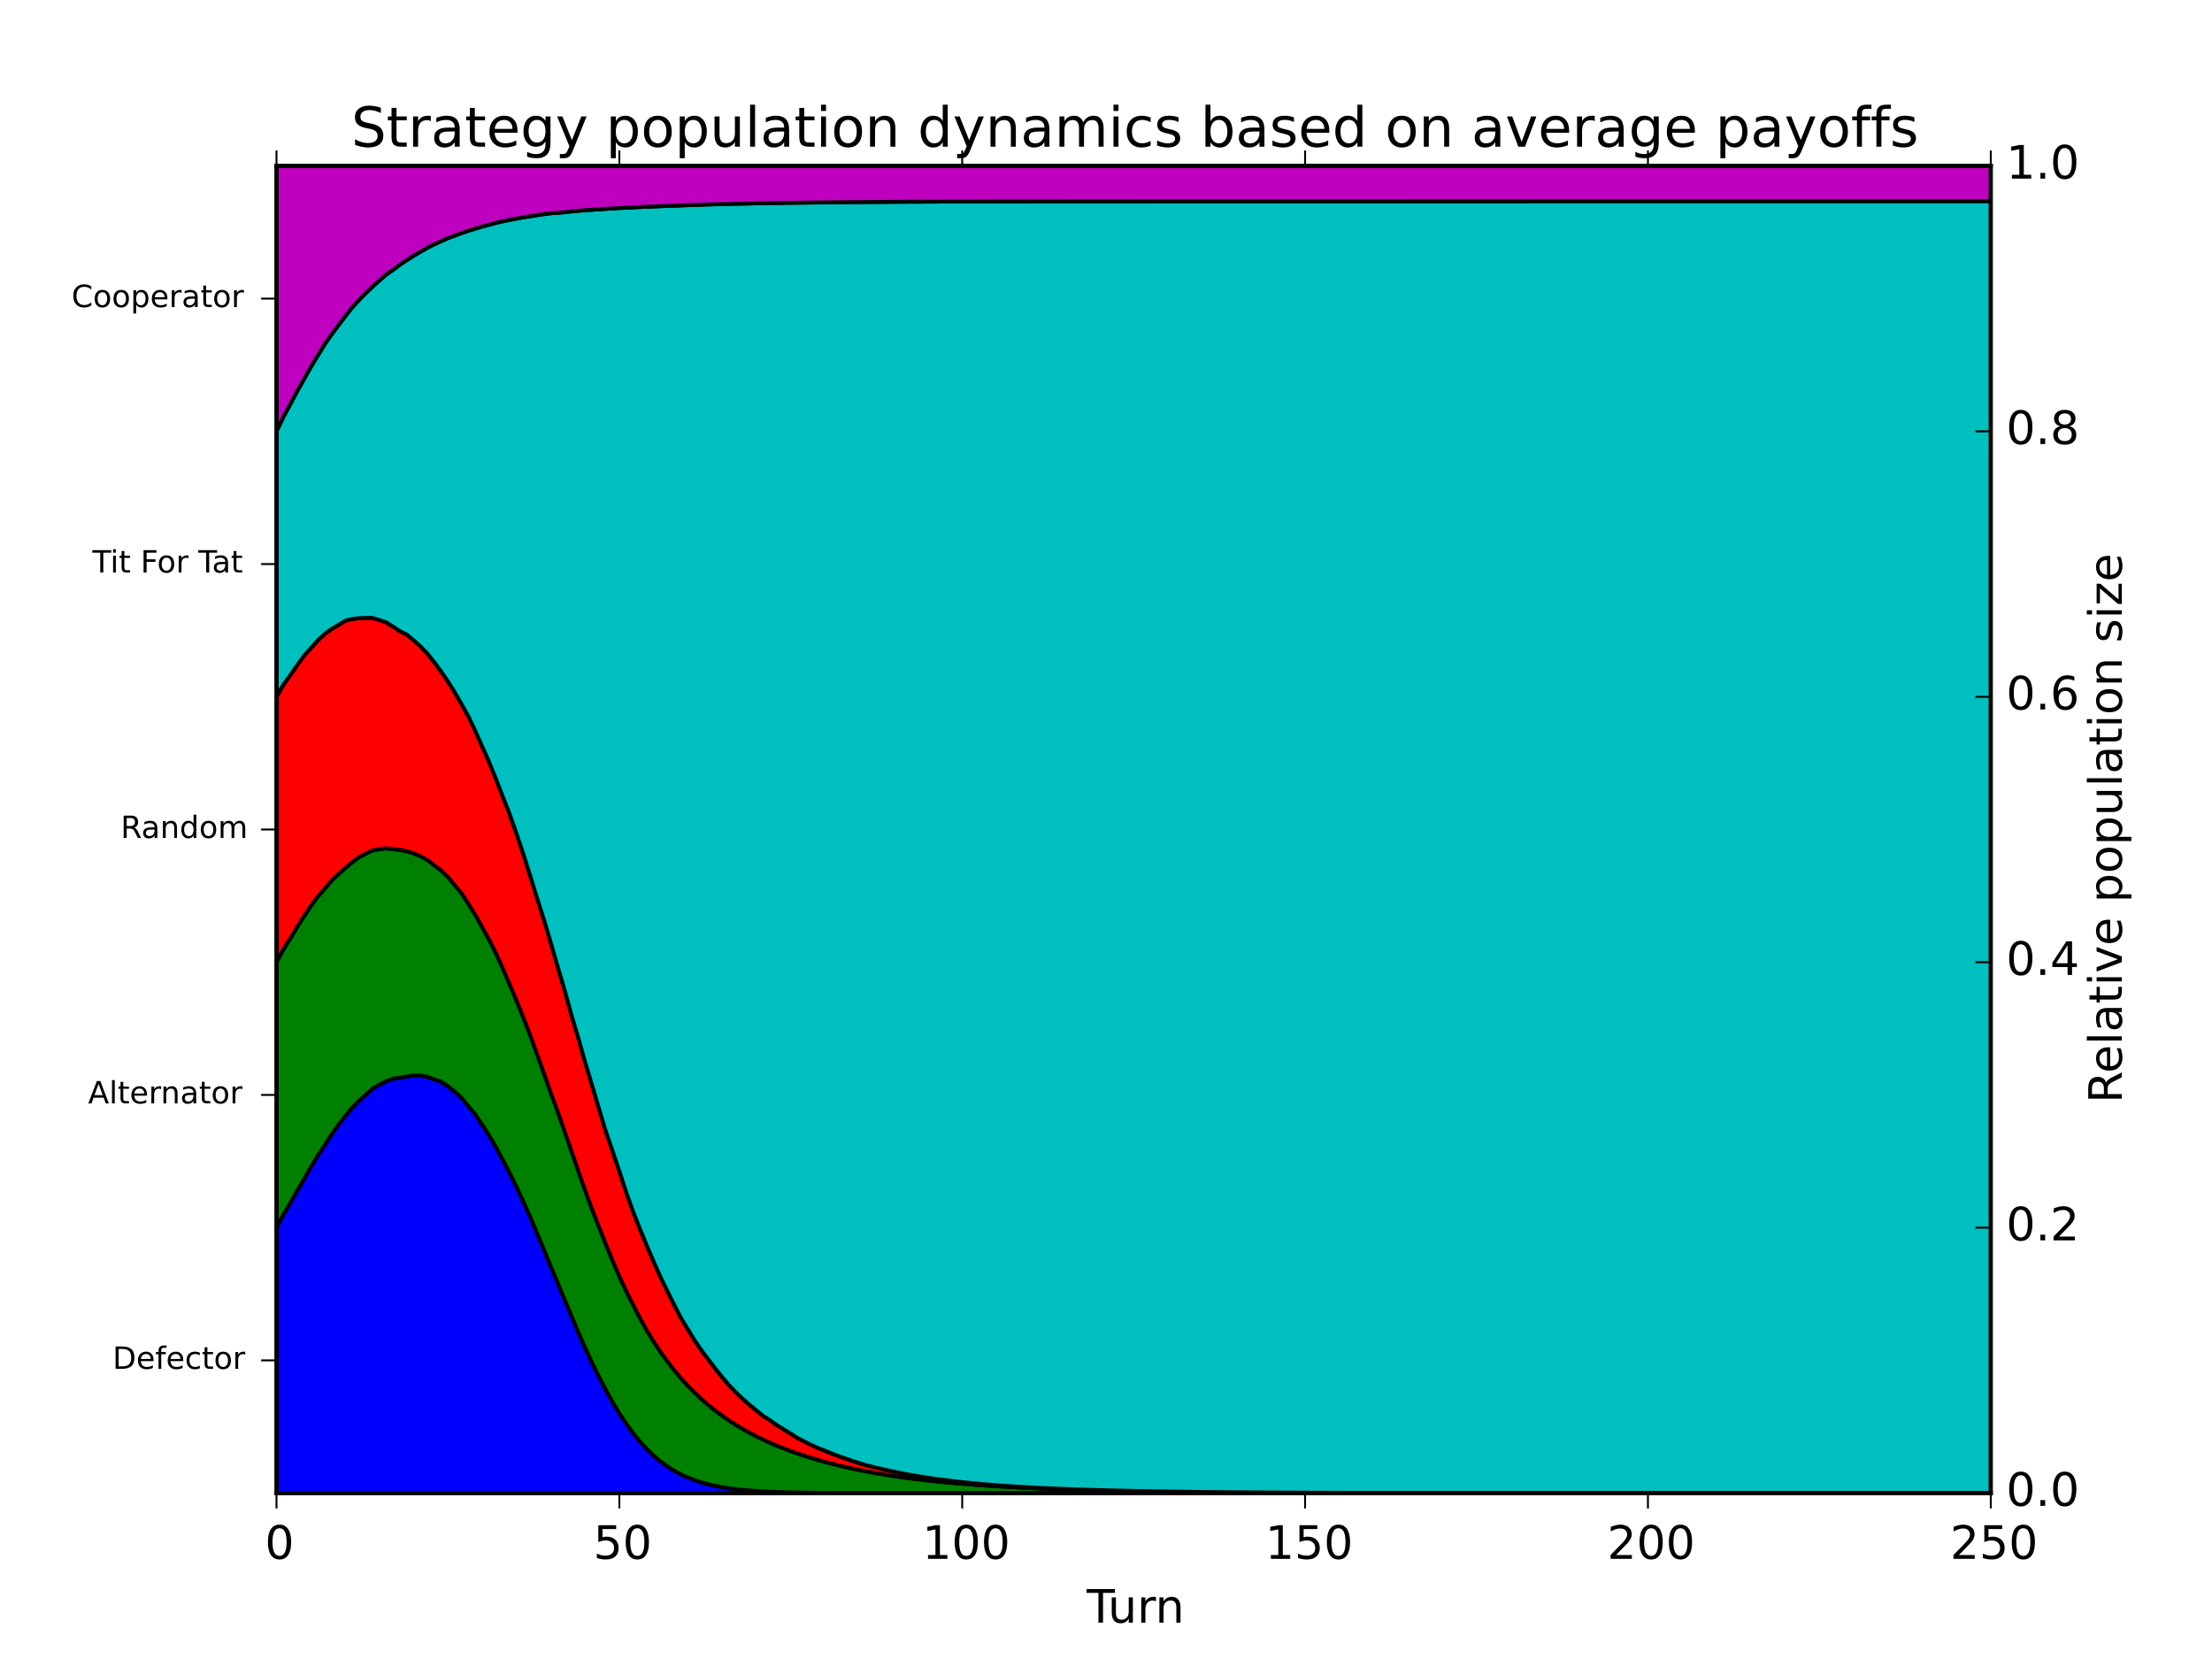 <?xml version="1.0" encoding="utf-8" standalone="no"?>
<!DOCTYPE svg PUBLIC "-//W3C//DTD SVG 1.1//EN"
  "http://www.w3.org/Graphics/SVG/1.1/DTD/svg11.dtd">
<!-- Created with matplotlib (http://matplotlib.org/) -->
<svg height="432pt" version="1.1" viewBox="0 0 576 432" width="576pt" xmlns="http://www.w3.org/2000/svg" xmlns:xlink="http://www.w3.org/1999/xlink">
 <defs>
  <style type="text/css">
*{stroke-linecap:butt;stroke-linejoin:round;}
  </style>
 </defs>
 <g id="figure_1">
  <g id="patch_1">
   <path d="
M0 432
L576 432
L576 0
L0 0
z
" style="fill:#ffffff;"/>
  </g>
  <g id="axes_1">
   <g id="patch_2">
    <path d="
M72 388.8
L518.4 388.8
L518.4 43.2
L72 43.2
z
" style="fill:#ffffff;"/>
   </g>
   <g id="PolyCollection_1">
    <defs>
     <path d="
M72 -112.32
L72 -43.2
L73.786 -43.2
L75.571 -43.2
L77.357 -43.2
L79.142 -43.2
L80.928 -43.2
L82.714 -43.2
L84.499 -43.2
L86.285 -43.2
L88.07 -43.2
L89.856 -43.2
L91.642 -43.2
L93.427 -43.2
L95.213 -43.2
L96.998 -43.2
L98.784 -43.2
L100.57 -43.2
L102.355 -43.2
L104.141 -43.2
L105.926 -43.2
L107.712 -43.2
L109.498 -43.2
L111.283 -43.2
L113.069 -43.2
L114.854 -43.2
L116.64 -43.2
L118.426 -43.2
L120.211 -43.2
L121.997 -43.2
L123.782 -43.2
L125.568 -43.2
L127.354 -43.2
L129.139 -43.2
L130.925 -43.2
L132.71 -43.2
L134.496 -43.2
L136.282 -43.2
L138.067 -43.2
L139.853 -43.2
L141.638 -43.2
L143.424 -43.2
L145.21 -43.2
L146.995 -43.2
L148.781 -43.2
L150.566 -43.2
L152.352 -43.2
L154.138 -43.2
L155.923 -43.2
L157.709 -43.2
L159.494 -43.2
L161.28 -43.2
L163.066 -43.2
L164.851 -43.2
L166.637 -43.2
L168.422 -43.2
L170.208 -43.2
L171.994 -43.2
L173.779 -43.2
L175.565 -43.2
L177.35 -43.2
L179.136 -43.2
L180.922 -43.2
L182.707 -43.2
L184.493 -43.2
L186.278 -43.2
L188.064 -43.2
L189.85 -43.2
L191.635 -43.2
L193.421 -43.2
L195.206 -43.2
L196.992 -43.2
L198.778 -43.2
L200.563 -43.2
L202.349 -43.2
L204.134 -43.2
L205.92 -43.2
L207.706 -43.2
L209.491 -43.2
L211.277 -43.2
L213.062 -43.2
L214.848 -43.2
L216.634 -43.2
L218.419 -43.2
L220.205 -43.2
L221.99 -43.2
L223.776 -43.2
L225.562 -43.2
L227.347 -43.2
L229.133 -43.2
L230.918 -43.2
L232.704 -43.2
L234.49 -43.2
L236.275 -43.2
L238.061 -43.2
L239.846 -43.2
L241.632 -43.2
L243.418 -43.2
L245.203 -43.2
L246.989 -43.2
L248.774 -43.2
L250.56 -43.2
L252.346 -43.2
L254.131 -43.2
L255.917 -43.2
L257.702 -43.2
L259.488 -43.2
L261.274 -43.2
L263.059 -43.2
L264.845 -43.2
L266.63 -43.2
L268.416 -43.2
L270.202 -43.2
L271.987 -43.2
L273.773 -43.2
L275.558 -43.2
L277.344 -43.2
L279.13 -43.2
L280.915 -43.2
L282.701 -43.2
L284.486 -43.2
L286.272 -43.2
L288.058 -43.2
L289.843 -43.2
L291.629 -43.2
L293.414 -43.2
L295.2 -43.2
L296.986 -43.2
L298.771 -43.2
L300.557 -43.2
L302.342 -43.2
L304.128 -43.2
L305.914 -43.2
L307.699 -43.2
L309.485 -43.2
L311.27 -43.2
L313.056 -43.2
L314.842 -43.2
L316.627 -43.2
L318.413 -43.2
L320.198 -43.2
L321.984 -43.2
L323.77 -43.2
L325.555 -43.2
L327.341 -43.2
L329.126 -43.2
L330.912 -43.2
L332.698 -43.2
L334.483 -43.2
L336.269 -43.2
L338.054 -43.2
L339.84 -43.2
L341.626 -43.2
L343.411 -43.2
L345.197 -43.2
L346.982 -43.2
L348.768 -43.2
L350.554 -43.2
L352.339 -43.2
L354.125 -43.2
L355.91 -43.2
L357.696 -43.2
L359.482 -43.2
L361.267 -43.2
L363.053 -43.2
L364.838 -43.2
L366.624 -43.2
L368.41 -43.2
L370.195 -43.2
L371.981 -43.2
L373.766 -43.2
L375.552 -43.2
L377.338 -43.2
L379.123 -43.2
L380.909 -43.2
L382.694 -43.2
L384.48 -43.2
L386.266 -43.2
L388.051 -43.2
L389.837 -43.2
L391.622 -43.2
L393.408 -43.2
L395.194 -43.2
L396.979 -43.2
L398.765 -43.2
L400.55 -43.2
L402.336 -43.2
L404.122 -43.2
L405.907 -43.2
L407.693 -43.2
L409.478 -43.2
L411.264 -43.2
L413.05 -43.2
L414.835 -43.2
L416.621 -43.2
L418.406 -43.2
L420.192 -43.2
L421.978 -43.2
L423.763 -43.2
L425.549 -43.2
L427.334 -43.2
L429.12 -43.2
L430.906 -43.2
L432.691 -43.2
L434.477 -43.2
L436.262 -43.2
L438.048 -43.2
L439.834 -43.2
L441.619 -43.2
L443.405 -43.2
L445.19 -43.2
L446.976 -43.2
L448.762 -43.2
L450.547 -43.2
L452.333 -43.2
L454.118 -43.2
L455.904 -43.2
L457.69 -43.2
L459.475 -43.2
L461.261 -43.2
L463.046 -43.2
L464.832 -43.2
L466.618 -43.2
L468.403 -43.2
L470.189 -43.2
L471.974 -43.2
L473.76 -43.2
L475.546 -43.2
L477.331 -43.2
L479.117 -43.2
L480.902 -43.2
L482.688 -43.2
L484.474 -43.2
L486.259 -43.2
L488.045 -43.2
L489.83 -43.2
L491.616 -43.2
L493.402 -43.2
L495.187 -43.2
L496.973 -43.2
L498.758 -43.2
L500.544 -43.2
L502.33 -43.2
L504.115 -43.2
L505.901 -43.2
L507.686 -43.2
L509.472 -43.2
L511.258 -43.2
L513.043 -43.2
L514.829 -43.2
L516.614 -43.2
L518.4 -43.2
L518.4 -43.2
L518.4 -43.2
L516.614 -43.2
L514.829 -43.2
L513.043 -43.2
L511.258 -43.2
L509.472 -43.2
L507.686 -43.2
L505.901 -43.2
L504.115 -43.2
L502.33 -43.2
L500.544 -43.2
L498.758 -43.2
L496.973 -43.2
L495.187 -43.2
L493.402 -43.2
L491.616 -43.2
L489.83 -43.2
L488.045 -43.2
L486.259 -43.2
L484.474 -43.2
L482.688 -43.2
L480.902 -43.2
L479.117 -43.2
L477.331 -43.2
L475.546 -43.2
L473.76 -43.2
L471.974 -43.2
L470.189 -43.2
L468.403 -43.2
L466.618 -43.2
L464.832 -43.2
L463.046 -43.2
L461.261 -43.2
L459.475 -43.2
L457.69 -43.2
L455.904 -43.2
L454.118 -43.2
L452.333 -43.2
L450.547 -43.2
L448.762 -43.2
L446.976 -43.2
L445.19 -43.2
L443.405 -43.2
L441.619 -43.2
L439.834 -43.2
L438.048 -43.2
L436.262 -43.2
L434.477 -43.2
L432.691 -43.2
L430.906 -43.2
L429.12 -43.2
L427.334 -43.2
L425.549 -43.2
L423.763 -43.2
L421.978 -43.2
L420.192 -43.2
L418.406 -43.2
L416.621 -43.2
L414.835 -43.2
L413.05 -43.2
L411.264 -43.2
L409.478 -43.2
L407.693 -43.2
L405.907 -43.2
L404.122 -43.2
L402.336 -43.2
L400.55 -43.2
L398.765 -43.2
L396.979 -43.2
L395.194 -43.2
L393.408 -43.2
L391.622 -43.2
L389.837 -43.2
L388.051 -43.2
L386.266 -43.2
L384.48 -43.2
L382.694 -43.2
L380.909 -43.2
L379.123 -43.2
L377.338 -43.2
L375.552 -43.2
L373.766 -43.2
L371.981 -43.2
L370.195 -43.2
L368.41 -43.2
L366.624 -43.2
L364.838 -43.2
L363.053 -43.2
L361.267 -43.2
L359.482 -43.2
L357.696 -43.2
L355.91 -43.2
L354.125 -43.2
L352.339 -43.2
L350.554 -43.2
L348.768 -43.2
L346.982 -43.2
L345.197 -43.2
L343.411 -43.2
L341.626 -43.2
L339.84 -43.2
L338.054 -43.2
L336.269 -43.2
L334.483 -43.2
L332.698 -43.2
L330.912 -43.2
L329.126 -43.2
L327.341 -43.2
L325.555 -43.2
L323.77 -43.2
L321.984 -43.2
L320.198 -43.2
L318.413 -43.2
L316.627 -43.2
L314.842 -43.2
L313.056 -43.2
L311.27 -43.2
L309.485 -43.2
L307.699 -43.2
L305.914 -43.2
L304.128 -43.2
L302.342 -43.2
L300.557 -43.2
L298.771 -43.2
L296.986 -43.2
L295.2 -43.2
L293.414 -43.2
L291.629 -43.2
L289.843 -43.2
L288.058 -43.2
L286.272 -43.2
L284.486 -43.2
L282.701 -43.2
L280.915 -43.2
L279.13 -43.2
L277.344 -43.2
L275.558 -43.2
L273.773 -43.2
L271.987 -43.2
L270.202 -43.2
L268.416 -43.2
L266.63 -43.2
L264.845 -43.2
L263.059 -43.2
L261.274 -43.2
L259.488 -43.2
L257.702 -43.2
L255.917 -43.2
L254.131 -43.2
L252.346 -43.2
L250.56 -43.201
L248.774 -43.201
L246.989 -43.201
L245.203 -43.201
L243.418 -43.202
L241.632 -43.202
L239.846 -43.203
L238.061 -43.203
L236.275 -43.204
L234.49 -43.205
L232.704 -43.206
L230.918 -43.208
L229.133 -43.21
L227.347 -43.212
L225.562 -43.216
L223.776 -43.22
L221.99 -43.225
L220.205 -43.231
L218.419 -43.239
L216.634 -43.249
L214.848 -43.261
L213.062 -43.277
L211.277 -43.296
L209.491 -43.32
L207.706 -43.349
L205.92 -43.386
L204.134 -43.431
L202.349 -43.487
L200.563 -43.556
L198.778 -43.642
L196.992 -43.746
L195.206 -43.875
L193.421 -44.032
L191.635 -44.222
L189.85 -44.456
L188.064 -44.737
L186.278 -45.077
L184.493 -45.485
L182.707 -45.977
L180.922 -46.564
L179.136 -47.255
L177.35 -48.077
L175.565 -49.043
L173.779 -50.174
L171.994 -51.47
L170.208 -52.972
L168.422 -54.683
L166.637 -56.656
L164.851 -58.843
L163.066 -61.297
L161.28 -63.97
L159.494 -66.941
L157.709 -70.156
L155.923 -73.612
L154.138 -77.212
L152.352 -81.058
L150.566 -85.163
L148.781 -89.386
L146.995 -93.665
L145.21 -97.99
L143.424 -102.243
L141.638 -106.584
L139.853 -110.838
L138.067 -115.157
L136.282 -119.117
L134.496 -122.94
L132.71 -126.591
L130.925 -129.971
L129.139 -133.32
L127.354 -136.333
L125.568 -139.118
L123.782 -141.81
L121.997 -143.963
L120.211 -146.053
L118.426 -147.752
L116.64 -149.153
L114.854 -150.343
L113.069 -150.951
L111.283 -151.591
L109.498 -151.925
L107.712 -151.936
L105.926 -151.69
L104.141 -151.355
L102.355 -151.102
L100.57 -150.468
L98.784 -149.514
L96.998 -148.509
L95.213 -146.922
L93.427 -145.302
L91.642 -143.458
L89.856 -141.323
L88.07 -139.023
L86.285 -136.495
L84.499 -133.736
L82.714 -131.02
L80.928 -128.078
L79.142 -124.878
L77.357 -121.916
L75.571 -118.73
L73.786 -115.702
L72 -112.32
z
" id="m4c12c30b9e" style="stroke:#000000;"/>
    </defs>
    <g clip-path="url(#p7ff5b81e1d)">
     <use style="fill:#0000ff;stroke:#000000;" x="0.0" xlink:href="#m4c12c30b9e" y="432.0"/>
    </g>
   </g>
   <g id="PolyCollection_2">
    <defs>
     <path d="
M72 -181.44
L72 -112.32
L73.786 -115.702
L75.571 -118.73
L77.357 -121.916
L79.142 -124.878
L80.928 -128.078
L82.714 -131.02
L84.499 -133.736
L86.285 -136.495
L88.07 -139.023
L89.856 -141.323
L91.642 -143.458
L93.427 -145.302
L95.213 -146.922
L96.998 -148.509
L98.784 -149.514
L100.57 -150.468
L102.355 -151.102
L104.141 -151.355
L105.926 -151.69
L107.712 -151.936
L109.498 -151.925
L111.283 -151.591
L113.069 -150.951
L114.854 -150.343
L116.64 -149.153
L118.426 -147.752
L120.211 -146.053
L121.997 -143.963
L123.782 -141.81
L125.568 -139.118
L127.354 -136.333
L129.139 -133.32
L130.925 -129.971
L132.71 -126.591
L134.496 -122.94
L136.282 -119.117
L138.067 -115.157
L139.853 -110.838
L141.638 -106.584
L143.424 -102.243
L145.21 -97.99
L146.995 -93.665
L148.781 -89.386
L150.566 -85.163
L152.352 -81.058
L154.138 -77.212
L155.923 -73.612
L157.709 -70.156
L159.494 -66.941
L161.28 -63.97
L163.066 -61.297
L164.851 -58.843
L166.637 -56.656
L168.422 -54.683
L170.208 -52.972
L171.994 -51.47
L173.779 -50.174
L175.565 -49.043
L177.35 -48.077
L179.136 -47.255
L180.922 -46.564
L182.707 -45.977
L184.493 -45.485
L186.278 -45.077
L188.064 -44.737
L189.85 -44.456
L191.635 -44.222
L193.421 -44.032
L195.206 -43.875
L196.992 -43.746
L198.778 -43.642
L200.563 -43.556
L202.349 -43.487
L204.134 -43.431
L205.92 -43.386
L207.706 -43.349
L209.491 -43.32
L211.277 -43.296
L213.062 -43.277
L214.848 -43.261
L216.634 -43.249
L218.419 -43.239
L220.205 -43.231
L221.99 -43.225
L223.776 -43.22
L225.562 -43.216
L227.347 -43.212
L229.133 -43.21
L230.918 -43.208
L232.704 -43.206
L234.49 -43.205
L236.275 -43.204
L238.061 -43.203
L239.846 -43.203
L241.632 -43.202
L243.418 -43.202
L245.203 -43.201
L246.989 -43.201
L248.774 -43.201
L250.56 -43.201
L252.346 -43.2
L254.131 -43.2
L255.917 -43.2
L257.702 -43.2
L259.488 -43.2
L261.274 -43.2
L263.059 -43.2
L264.845 -43.2
L266.63 -43.2
L268.416 -43.2
L270.202 -43.2
L271.987 -43.2
L273.773 -43.2
L275.558 -43.2
L277.344 -43.2
L279.13 -43.2
L280.915 -43.2
L282.701 -43.2
L284.486 -43.2
L286.272 -43.2
L288.058 -43.2
L289.843 -43.2
L291.629 -43.2
L293.414 -43.2
L295.2 -43.2
L296.986 -43.2
L298.771 -43.2
L300.557 -43.2
L302.342 -43.2
L304.128 -43.2
L305.914 -43.2
L307.699 -43.2
L309.485 -43.2
L311.27 -43.2
L313.056 -43.2
L314.842 -43.2
L316.627 -43.2
L318.413 -43.2
L320.198 -43.2
L321.984 -43.2
L323.77 -43.2
L325.555 -43.2
L327.341 -43.2
L329.126 -43.2
L330.912 -43.2
L332.698 -43.2
L334.483 -43.2
L336.269 -43.2
L338.054 -43.2
L339.84 -43.2
L341.626 -43.2
L343.411 -43.2
L345.197 -43.2
L346.982 -43.2
L348.768 -43.2
L350.554 -43.2
L352.339 -43.2
L354.125 -43.2
L355.91 -43.2
L357.696 -43.2
L359.482 -43.2
L361.267 -43.2
L363.053 -43.2
L364.838 -43.2
L366.624 -43.2
L368.41 -43.2
L370.195 -43.2
L371.981 -43.2
L373.766 -43.2
L375.552 -43.2
L377.338 -43.2
L379.123 -43.2
L380.909 -43.2
L382.694 -43.2
L384.48 -43.2
L386.266 -43.2
L388.051 -43.2
L389.837 -43.2
L391.622 -43.2
L393.408 -43.2
L395.194 -43.2
L396.979 -43.2
L398.765 -43.2
L400.55 -43.2
L402.336 -43.2
L404.122 -43.2
L405.907 -43.2
L407.693 -43.2
L409.478 -43.2
L411.264 -43.2
L413.05 -43.2
L414.835 -43.2
L416.621 -43.2
L418.406 -43.2
L420.192 -43.2
L421.978 -43.2
L423.763 -43.2
L425.549 -43.2
L427.334 -43.2
L429.12 -43.2
L430.906 -43.2
L432.691 -43.2
L434.477 -43.2
L436.262 -43.2
L438.048 -43.2
L439.834 -43.2
L441.619 -43.2
L443.405 -43.2
L445.19 -43.2
L446.976 -43.2
L448.762 -43.2
L450.547 -43.2
L452.333 -43.2
L454.118 -43.2
L455.904 -43.2
L457.69 -43.2
L459.475 -43.2
L461.261 -43.2
L463.046 -43.2
L464.832 -43.2
L466.618 -43.2
L468.403 -43.2
L470.189 -43.2
L471.974 -43.2
L473.76 -43.2
L475.546 -43.2
L477.331 -43.2
L479.117 -43.2
L480.902 -43.2
L482.688 -43.2
L484.474 -43.2
L486.259 -43.2
L488.045 -43.2
L489.83 -43.2
L491.616 -43.2
L493.402 -43.2
L495.187 -43.2
L496.973 -43.2
L498.758 -43.2
L500.544 -43.2
L502.33 -43.2
L504.115 -43.2
L505.901 -43.2
L507.686 -43.2
L509.472 -43.2
L511.258 -43.2
L513.043 -43.2
L514.829 -43.2
L516.614 -43.2
L518.4 -43.2
L518.4 -43.2
L518.4 -43.2
L516.614 -43.2
L514.829 -43.2
L513.043 -43.2
L511.258 -43.2
L509.472 -43.2
L507.686 -43.2
L505.901 -43.2
L504.115 -43.2
L502.33 -43.2
L500.544 -43.2
L498.758 -43.2
L496.973 -43.2
L495.187 -43.2
L493.402 -43.201
L491.616 -43.201
L489.83 -43.201
L488.045 -43.201
L486.259 -43.201
L484.474 -43.201
L482.688 -43.201
L480.902 -43.201
L479.117 -43.201
L477.331 -43.201
L475.546 -43.201
L473.76 -43.201
L471.974 -43.201
L470.189 -43.201
L468.403 -43.201
L466.618 -43.201
L464.832 -43.202
L463.046 -43.202
L461.261 -43.202
L459.475 -43.202
L457.69 -43.202
L455.904 -43.202
L454.118 -43.202
L452.333 -43.202
L450.547 -43.202
L448.762 -43.203
L446.976 -43.203
L445.19 -43.203
L443.405 -43.203
L441.619 -43.203
L439.834 -43.203
L438.048 -43.204
L436.262 -43.204
L434.477 -43.204
L432.691 -43.205
L430.906 -43.205
L429.12 -43.205
L427.334 -43.206
L425.549 -43.206
L423.763 -43.206
L421.978 -43.207
L420.192 -43.207
L418.406 -43.207
L416.621 -43.208
L414.835 -43.208
L413.05 -43.209
L411.264 -43.209
L409.478 -43.21
L407.693 -43.211
L405.907 -43.211
L404.122 -43.212
L402.336 -43.213
L400.55 -43.214
L398.765 -43.215
L396.979 -43.216
L395.194 -43.217
L393.408 -43.218
L391.622 -43.219
L389.837 -43.22
L388.051 -43.221
L386.266 -43.222
L384.48 -43.224
L382.694 -43.225
L380.909 -43.227
L379.123 -43.229
L377.338 -43.231
L375.552 -43.233
L373.766 -43.235
L371.981 -43.237
L370.195 -43.239
L368.41 -43.242
L366.624 -43.244
L364.838 -43.247
L363.053 -43.25
L361.267 -43.254
L359.482 -43.257
L357.696 -43.261
L355.91 -43.264
L354.125 -43.268
L352.339 -43.273
L350.554 -43.277
L348.768 -43.282
L346.982 -43.288
L345.197 -43.293
L343.411 -43.299
L341.626 -43.305
L339.84 -43.312
L338.054 -43.319
L336.269 -43.327
L334.483 -43.335
L332.698 -43.343
L330.912 -43.353
L329.126 -43.362
L327.341 -43.373
L325.555 -43.384
L323.77 -43.395
L321.984 -43.408
L320.198 -43.421
L318.413 -43.435
L316.627 -43.45
L314.842 -43.466
L313.056 -43.483
L311.27 -43.501
L309.485 -43.52
L307.699 -43.54
L305.914 -43.562
L304.128 -43.585
L302.342 -43.609
L300.557 -43.635
L298.771 -43.663
L296.986 -43.692
L295.2 -43.723
L293.414 -43.757
L291.629 -43.792
L289.843 -43.829
L288.058 -43.869
L286.272 -43.912
L284.486 -43.957
L282.701 -44.005
L280.915 -44.056
L279.13 -44.11
L277.344 -44.168
L275.558 -44.229
L273.773 -44.294
L271.987 -44.364
L270.202 -44.437
L268.416 -44.516
L266.63 -44.599
L264.845 -44.687
L263.059 -44.781
L261.274 -44.881
L259.488 -44.987
L257.702 -45.1
L255.917 -45.22
L254.131 -45.347
L252.346 -45.482
L250.56 -45.626
L248.774 -45.778
L246.989 -45.94
L245.203 -46.112
L243.418 -46.294
L241.632 -46.488
L239.846 -46.694
L238.061 -46.912
L236.275 -47.144
L234.49 -47.39
L232.704 -47.651
L230.918 -47.928
L229.133 -48.222
L227.347 -48.534
L225.562 -48.865
L223.776 -49.215
L221.99 -49.588
L220.205 -49.982
L218.419 -50.401
L216.634 -50.846
L214.848 -51.316
L213.062 -51.818
L211.277 -52.349
L209.491 -52.91
L207.706 -53.51
L205.92 -54.137
L204.134 -54.807
L202.349 -55.523
L200.563 -56.286
L198.778 -57.11
L196.992 -57.978
L195.206 -58.917
L193.421 -59.91
L191.635 -60.974
L189.85 -62.122
L188.064 -63.348
L186.278 -64.665
L184.493 -66.094
L182.707 -67.647
L180.922 -69.347
L179.136 -71.137
L177.35 -73.09
L175.565 -75.212
L173.779 -77.515
L171.994 -79.969
L170.208 -82.672
L168.422 -85.57
L166.637 -88.819
L164.851 -92.225
L163.066 -95.808
L161.28 -99.637
L159.494 -103.791
L157.709 -108.102
L155.923 -112.635
L154.138 -117.211
L152.352 -122.057
L150.566 -127.154
L148.781 -132.313
L146.995 -137.457
L145.21 -142.586
L143.424 -147.41
L141.638 -152.537
L139.853 -157.454
L138.067 -162.449
L136.282 -167.015
L134.496 -171.472
L132.71 -175.637
L130.925 -179.795
L129.139 -183.819
L127.354 -187.314
L125.568 -190.558
L123.782 -193.751
L121.997 -196.61
L120.211 -199.364
L118.426 -201.502
L116.64 -203.657
L114.854 -205.373
L113.069 -206.658
L111.283 -208.094
L109.498 -209.058
L107.712 -209.78
L105.926 -210.333
L104.141 -210.691
L102.355 -210.897
L100.57 -211.093
L98.784 -210.882
L96.998 -210.561
L95.213 -209.684
L93.427 -208.778
L91.642 -207.437
L89.856 -205.91
L88.07 -204.358
L86.285 -202.654
L84.499 -200.507
L82.714 -198.49
L80.928 -196.083
L79.142 -193.367
L77.357 -190.599
L75.571 -187.611
L73.786 -184.781
L72 -181.44
z
" id="md2dc4c16b5" style="stroke:#000000;"/>
    </defs>
    <g clip-path="url(#p7ff5b81e1d)">
     <use style="fill:#008000;stroke:#000000;" x="0.0" xlink:href="#md2dc4c16b5" y="432.0"/>
    </g>
   </g>
   <g id="PolyCollection_3">
    <defs>
     <path d="
M72 -250.56
L72 -181.44
L73.786 -184.781
L75.571 -187.611
L77.357 -190.599
L79.142 -193.367
L80.928 -196.083
L82.714 -198.49
L84.499 -200.507
L86.285 -202.654
L88.07 -204.358
L89.856 -205.91
L91.642 -207.437
L93.427 -208.778
L95.213 -209.684
L96.998 -210.561
L98.784 -210.882
L100.57 -211.093
L102.355 -210.897
L104.141 -210.691
L105.926 -210.333
L107.712 -209.78
L109.498 -209.058
L111.283 -208.094
L113.069 -206.658
L114.854 -205.373
L116.64 -203.657
L118.426 -201.502
L120.211 -199.364
L121.997 -196.61
L123.782 -193.751
L125.568 -190.558
L127.354 -187.314
L129.139 -183.819
L130.925 -179.795
L132.71 -175.637
L134.496 -171.472
L136.282 -167.015
L138.067 -162.449
L139.853 -157.454
L141.638 -152.537
L143.424 -147.41
L145.21 -142.586
L146.995 -137.457
L148.781 -132.313
L150.566 -127.154
L152.352 -122.057
L154.138 -117.211
L155.923 -112.635
L157.709 -108.102
L159.494 -103.791
L161.28 -99.637
L163.066 -95.808
L164.851 -92.225
L166.637 -88.819
L168.422 -85.57
L170.208 -82.672
L171.994 -79.969
L173.779 -77.515
L175.565 -75.212
L177.35 -73.09
L179.136 -71.137
L180.922 -69.347
L182.707 -67.647
L184.493 -66.094
L186.278 -64.665
L188.064 -63.348
L189.85 -62.122
L191.635 -60.974
L193.421 -59.91
L195.206 -58.917
L196.992 -57.978
L198.778 -57.11
L200.563 -56.286
L202.349 -55.523
L204.134 -54.807
L205.92 -54.137
L207.706 -53.51
L209.491 -52.91
L211.277 -52.349
L213.062 -51.818
L214.848 -51.316
L216.634 -50.846
L218.419 -50.401
L220.205 -49.982
L221.99 -49.588
L223.776 -49.215
L225.562 -48.865
L227.347 -48.534
L229.133 -48.222
L230.918 -47.928
L232.704 -47.651
L234.49 -47.39
L236.275 -47.144
L238.061 -46.912
L239.846 -46.694
L241.632 -46.488
L243.418 -46.294
L245.203 -46.112
L246.989 -45.94
L248.774 -45.778
L250.56 -45.626
L252.346 -45.482
L254.131 -45.347
L255.917 -45.22
L257.702 -45.1
L259.488 -44.987
L261.274 -44.881
L263.059 -44.781
L264.845 -44.687
L266.63 -44.599
L268.416 -44.516
L270.202 -44.437
L271.987 -44.364
L273.773 -44.294
L275.558 -44.229
L277.344 -44.168
L279.13 -44.11
L280.915 -44.056
L282.701 -44.005
L284.486 -43.957
L286.272 -43.912
L288.058 -43.869
L289.843 -43.829
L291.629 -43.792
L293.414 -43.757
L295.2 -43.723
L296.986 -43.692
L298.771 -43.663
L300.557 -43.635
L302.342 -43.609
L304.128 -43.585
L305.914 -43.562
L307.699 -43.54
L309.485 -43.52
L311.27 -43.501
L313.056 -43.483
L314.842 -43.466
L316.627 -43.45
L318.413 -43.435
L320.198 -43.421
L321.984 -43.408
L323.77 -43.395
L325.555 -43.384
L327.341 -43.373
L329.126 -43.362
L330.912 -43.353
L332.698 -43.343
L334.483 -43.335
L336.269 -43.327
L338.054 -43.319
L339.84 -43.312
L341.626 -43.305
L343.411 -43.299
L345.197 -43.293
L346.982 -43.288
L348.768 -43.282
L350.554 -43.277
L352.339 -43.273
L354.125 -43.268
L355.91 -43.264
L357.696 -43.261
L359.482 -43.257
L361.267 -43.254
L363.053 -43.25
L364.838 -43.247
L366.624 -43.244
L368.41 -43.242
L370.195 -43.239
L371.981 -43.237
L373.766 -43.235
L375.552 -43.233
L377.338 -43.231
L379.123 -43.229
L380.909 -43.227
L382.694 -43.225
L384.48 -43.224
L386.266 -43.222
L388.051 -43.221
L389.837 -43.22
L391.622 -43.219
L393.408 -43.218
L395.194 -43.217
L396.979 -43.216
L398.765 -43.215
L400.55 -43.214
L402.336 -43.213
L404.122 -43.212
L405.907 -43.211
L407.693 -43.211
L409.478 -43.21
L411.264 -43.209
L413.05 -43.209
L414.835 -43.208
L416.621 -43.208
L418.406 -43.207
L420.192 -43.207
L421.978 -43.207
L423.763 -43.206
L425.549 -43.206
L427.334 -43.206
L429.12 -43.205
L430.906 -43.205
L432.691 -43.205
L434.477 -43.204
L436.262 -43.204
L438.048 -43.204
L439.834 -43.203
L441.619 -43.203
L443.405 -43.203
L445.19 -43.203
L446.976 -43.203
L448.762 -43.203
L450.547 -43.202
L452.333 -43.202
L454.118 -43.202
L455.904 -43.202
L457.69 -43.202
L459.475 -43.202
L461.261 -43.202
L463.046 -43.202
L464.832 -43.202
L466.618 -43.201
L468.403 -43.201
L470.189 -43.201
L471.974 -43.201
L473.76 -43.201
L475.546 -43.201
L477.331 -43.201
L479.117 -43.201
L480.902 -43.201
L482.688 -43.201
L484.474 -43.201
L486.259 -43.201
L488.045 -43.201
L489.83 -43.201
L491.616 -43.201
L493.402 -43.201
L495.187 -43.2
L496.973 -43.2
L498.758 -43.2
L500.544 -43.2
L502.33 -43.2
L504.115 -43.2
L505.901 -43.2
L507.686 -43.2
L509.472 -43.2
L511.258 -43.2
L513.043 -43.2
L514.829 -43.2
L516.614 -43.2
L518.4 -43.2
L518.4 -43.2
L518.4 -43.2
L516.614 -43.2
L514.829 -43.2
L513.043 -43.2
L511.258 -43.2
L509.472 -43.2
L507.686 -43.2
L505.901 -43.2
L504.115 -43.2
L502.33 -43.2
L500.544 -43.2
L498.758 -43.2
L496.973 -43.2
L495.187 -43.2
L493.402 -43.201
L491.616 -43.201
L489.83 -43.201
L488.045 -43.201
L486.259 -43.201
L484.474 -43.201
L482.688 -43.201
L480.902 -43.201
L479.117 -43.201
L477.331 -43.201
L475.546 -43.201
L473.76 -43.201
L471.974 -43.201
L470.189 -43.201
L468.403 -43.201
L466.618 -43.201
L464.832 -43.202
L463.046 -43.202
L461.261 -43.202
L459.475 -43.202
L457.69 -43.202
L455.904 -43.202
L454.118 -43.202
L452.333 -43.202
L450.547 -43.203
L448.762 -43.203
L446.976 -43.203
L445.19 -43.203
L443.405 -43.203
L441.619 -43.203
L439.834 -43.204
L438.048 -43.204
L436.262 -43.204
L434.477 -43.204
L432.691 -43.205
L430.906 -43.205
L429.12 -43.205
L427.334 -43.206
L425.549 -43.206
L423.763 -43.206
L421.978 -43.207
L420.192 -43.207
L418.406 -43.208
L416.621 -43.208
L414.835 -43.209
L413.05 -43.209
L411.264 -43.21
L409.478 -43.21
L407.693 -43.211
L405.907 -43.212
L404.122 -43.212
L402.336 -43.213
L400.55 -43.214
L398.765 -43.215
L396.979 -43.216
L395.194 -43.217
L393.408 -43.218
L391.622 -43.219
L389.837 -43.22
L388.051 -43.222
L386.266 -43.223
L384.48 -43.224
L382.694 -43.226
L380.909 -43.228
L379.123 -43.23
L377.338 -43.231
L375.552 -43.233
L373.766 -43.236
L371.981 -43.238
L370.195 -43.24
L368.41 -43.243
L366.624 -43.246
L364.838 -43.249
L363.053 -43.252
L361.267 -43.255
L359.482 -43.259
L357.696 -43.262
L355.91 -43.266
L354.125 -43.271
L352.339 -43.275
L350.554 -43.28
L348.768 -43.285
L346.982 -43.291
L345.197 -43.297
L343.411 -43.303
L341.626 -43.31
L339.84 -43.317
L338.054 -43.324
L336.269 -43.332
L334.483 -43.341
L332.698 -43.35
L330.912 -43.36
L329.126 -43.37
L327.341 -43.381
L325.555 -43.393
L323.77 -43.406
L321.984 -43.419
L320.198 -43.433
L318.413 -43.448
L316.627 -43.465
L314.842 -43.482
L313.056 -43.501
L311.27 -43.52
L309.485 -43.541
L307.699 -43.563
L305.914 -43.587
L304.128 -43.612
L302.342 -43.639
L300.557 -43.669
L298.771 -43.7
L296.986 -43.733
L295.2 -43.767
L293.414 -43.805
L291.629 -43.844
L289.843 -43.886
L288.058 -43.933
L286.272 -43.982
L284.486 -44.034
L282.701 -44.089
L280.915 -44.148
L279.13 -44.211
L277.344 -44.28
L275.558 -44.35
L273.773 -44.426
L271.987 -44.506
L270.202 -44.592
L268.416 -44.686
L266.63 -44.785
L264.845 -44.894
L263.059 -45.01
L261.274 -45.13
L259.488 -45.264
L257.702 -45.401
L255.917 -45.55
L254.131 -45.71
L252.346 -45.891
L250.56 -46.065
L248.774 -46.265
L246.989 -46.483
L245.203 -46.705
L243.418 -46.929
L241.632 -47.189
L239.846 -47.482
L238.061 -47.779
L236.275 -48.089
L234.49 -48.423
L232.704 -48.806
L230.918 -49.182
L229.133 -49.587
L227.347 -50.024
L225.562 -50.471
L223.776 -51.006
L221.99 -51.575
L220.205 -52.206
L218.419 -52.81
L216.634 -53.516
L214.848 -54.219
L213.062 -54.922
L211.277 -55.738
L209.491 -56.634
L207.706 -57.54
L205.92 -58.692
L204.134 -59.765
L202.349 -60.872
L200.563 -62.139
L198.778 -63.276
L196.992 -64.708
L195.206 -66.171
L193.421 -67.741
L191.635 -69.442
L189.85 -71.292
L188.064 -73.384
L186.278 -75.611
L184.493 -77.965
L182.707 -80.327
L180.922 -82.909
L179.136 -85.849
L177.35 -88.78
L175.565 -92.204
L173.779 -95.8
L171.994 -99.456
L170.208 -103.495
L168.422 -107.637
L166.637 -112.021
L164.851 -116.527
L163.066 -121.525
L161.28 -127.022
L159.494 -132.32
L157.709 -137.545
L155.923 -143.489
L154.138 -149.525
L152.352 -155.463
L150.566 -161.8
L148.781 -167.785
L146.995 -174.281
L145.21 -180.337
L143.424 -186.525
L141.638 -192.518
L139.853 -198.134
L138.067 -203.918
L136.282 -209.576
L134.496 -214.918
L132.71 -220.005
L130.925 -224.574
L129.139 -229.196
L127.354 -233.593
L125.568 -237.621
L123.782 -241.643
L121.997 -245.392
L120.211 -248.607
L118.426 -251.722
L116.64 -254.577
L114.854 -257.167
L113.069 -259.605
L111.283 -261.824
L109.498 -263.693
L107.712 -265.278
L105.926 -266.768
L104.141 -267.651
L102.355 -268.842
L100.57 -269.94
L98.784 -270.551
L96.998 -271.096
L95.213 -271.091
L93.427 -271.025
L91.642 -270.813
L89.856 -270.33
L88.07 -269.236
L86.285 -268.186
L84.499 -266.895
L82.714 -265.198
L80.928 -263.225
L79.142 -261.223
L77.357 -258.764
L75.571 -256.146
L73.786 -253.72
L72 -250.56
z
" id="mb55524dae1" style="stroke:#000000;"/>
    </defs>
    <g clip-path="url(#p7ff5b81e1d)">
     <use style="fill:#ff0000;stroke:#000000;" x="0.0" xlink:href="#mb55524dae1" y="432.0"/>
    </g>
   </g>
   <g id="PolyCollection_4">
    <defs>
     <path d="
M72 -319.68
L72 -250.56
L73.786 -253.72
L75.571 -256.146
L77.357 -258.764
L79.142 -261.223
L80.928 -263.225
L82.714 -265.198
L84.499 -266.895
L86.285 -268.186
L88.07 -269.236
L89.856 -270.33
L91.642 -270.813
L93.427 -271.025
L95.213 -271.091
L96.998 -271.096
L98.784 -270.551
L100.57 -269.94
L102.355 -268.842
L104.141 -267.651
L105.926 -266.768
L107.712 -265.278
L109.498 -263.693
L111.283 -261.824
L113.069 -259.605
L114.854 -257.167
L116.64 -254.577
L118.426 -251.722
L120.211 -248.607
L121.997 -245.392
L123.782 -241.643
L125.568 -237.621
L127.354 -233.593
L129.139 -229.196
L130.925 -224.574
L132.71 -220.005
L134.496 -214.918
L136.282 -209.576
L138.067 -203.918
L139.853 -198.134
L141.638 -192.518
L143.424 -186.525
L145.21 -180.337
L146.995 -174.281
L148.781 -167.785
L150.566 -161.8
L152.352 -155.463
L154.138 -149.525
L155.923 -143.489
L157.709 -137.545
L159.494 -132.32
L161.28 -127.022
L163.066 -121.525
L164.851 -116.527
L166.637 -112.021
L168.422 -107.637
L170.208 -103.495
L171.994 -99.456
L173.779 -95.8
L175.565 -92.204
L177.35 -88.78
L179.136 -85.849
L180.922 -82.909
L182.707 -80.327
L184.493 -77.965
L186.278 -75.611
L188.064 -73.384
L189.85 -71.292
L191.635 -69.442
L193.421 -67.741
L195.206 -66.171
L196.992 -64.708
L198.778 -63.276
L200.563 -62.139
L202.349 -60.872
L204.134 -59.765
L205.92 -58.692
L207.706 -57.54
L209.491 -56.634
L211.277 -55.738
L213.062 -54.922
L214.848 -54.219
L216.634 -53.516
L218.419 -52.81
L220.205 -52.206
L221.99 -51.575
L223.776 -51.006
L225.562 -50.471
L227.347 -50.024
L229.133 -49.587
L230.918 -49.182
L232.704 -48.806
L234.49 -48.423
L236.275 -48.089
L238.061 -47.779
L239.846 -47.482
L241.632 -47.189
L243.418 -46.929
L245.203 -46.705
L246.989 -46.483
L248.774 -46.265
L250.56 -46.065
L252.346 -45.891
L254.131 -45.71
L255.917 -45.55
L257.702 -45.401
L259.488 -45.264
L261.274 -45.13
L263.059 -45.01
L264.845 -44.894
L266.63 -44.785
L268.416 -44.686
L270.202 -44.592
L271.987 -44.506
L273.773 -44.426
L275.558 -44.35
L277.344 -44.28
L279.13 -44.211
L280.915 -44.148
L282.701 -44.089
L284.486 -44.034
L286.272 -43.982
L288.058 -43.933
L289.843 -43.886
L291.629 -43.844
L293.414 -43.805
L295.2 -43.767
L296.986 -43.733
L298.771 -43.7
L300.557 -43.669
L302.342 -43.639
L304.128 -43.612
L305.914 -43.587
L307.699 -43.563
L309.485 -43.541
L311.27 -43.52
L313.056 -43.501
L314.842 -43.482
L316.627 -43.465
L318.413 -43.448
L320.198 -43.433
L321.984 -43.419
L323.77 -43.406
L325.555 -43.393
L327.341 -43.381
L329.126 -43.37
L330.912 -43.36
L332.698 -43.35
L334.483 -43.341
L336.269 -43.332
L338.054 -43.324
L339.84 -43.317
L341.626 -43.31
L343.411 -43.303
L345.197 -43.297
L346.982 -43.291
L348.768 -43.285
L350.554 -43.28
L352.339 -43.275
L354.125 -43.271
L355.91 -43.266
L357.696 -43.262
L359.482 -43.259
L361.267 -43.255
L363.053 -43.252
L364.838 -43.249
L366.624 -43.246
L368.41 -43.243
L370.195 -43.24
L371.981 -43.238
L373.766 -43.236
L375.552 -43.233
L377.338 -43.231
L379.123 -43.23
L380.909 -43.228
L382.694 -43.226
L384.48 -43.224
L386.266 -43.223
L388.051 -43.222
L389.837 -43.22
L391.622 -43.219
L393.408 -43.218
L395.194 -43.217
L396.979 -43.216
L398.765 -43.215
L400.55 -43.214
L402.336 -43.213
L404.122 -43.212
L405.907 -43.212
L407.693 -43.211
L409.478 -43.21
L411.264 -43.21
L413.05 -43.209
L414.835 -43.209
L416.621 -43.208
L418.406 -43.208
L420.192 -43.207
L421.978 -43.207
L423.763 -43.206
L425.549 -43.206
L427.334 -43.206
L429.12 -43.205
L430.906 -43.205
L432.691 -43.205
L434.477 -43.204
L436.262 -43.204
L438.048 -43.204
L439.834 -43.204
L441.619 -43.203
L443.405 -43.203
L445.19 -43.203
L446.976 -43.203
L448.762 -43.203
L450.547 -43.203
L452.333 -43.202
L454.118 -43.202
L455.904 -43.202
L457.69 -43.202
L459.475 -43.202
L461.261 -43.202
L463.046 -43.202
L464.832 -43.202
L466.618 -43.201
L468.403 -43.201
L470.189 -43.201
L471.974 -43.201
L473.76 -43.201
L475.546 -43.201
L477.331 -43.201
L479.117 -43.201
L480.902 -43.201
L482.688 -43.201
L484.474 -43.201
L486.259 -43.201
L488.045 -43.201
L489.83 -43.201
L491.616 -43.201
L493.402 -43.201
L495.187 -43.2
L496.973 -43.2
L498.758 -43.2
L500.544 -43.2
L502.33 -43.2
L504.115 -43.2
L505.901 -43.2
L507.686 -43.2
L509.472 -43.2
L511.258 -43.2
L513.043 -43.2
L514.829 -43.2
L516.614 -43.2
L518.4 -43.2
L518.4 -379.608
L518.4 -379.608
L516.614 -379.608
L514.829 -379.608
L513.043 -379.608
L511.258 -379.608
L509.472 -379.608
L507.686 -379.608
L505.901 -379.608
L504.115 -379.608
L502.33 -379.608
L500.544 -379.608
L498.758 -379.608
L496.973 -379.608
L495.187 -379.608
L493.402 -379.608
L491.616 -379.608
L489.83 -379.608
L488.045 -379.608
L486.259 -379.608
L484.474 -379.608
L482.688 -379.608
L480.902 -379.608
L479.117 -379.608
L477.331 -379.608
L475.546 -379.608
L473.76 -379.608
L471.974 -379.608
L470.189 -379.608
L468.403 -379.608
L466.618 -379.608
L464.832 -379.608
L463.046 -379.608
L461.261 -379.608
L459.475 -379.608
L457.69 -379.608
L455.904 -379.608
L454.118 -379.608
L452.333 -379.608
L450.547 -379.608
L448.762 -379.608
L446.976 -379.608
L445.19 -379.608
L443.405 -379.608
L441.619 -379.608
L439.834 -379.608
L438.048 -379.608
L436.262 -379.608
L434.477 -379.608
L432.691 -379.608
L430.906 -379.608
L429.12 -379.608
L427.334 -379.608
L425.549 -379.608
L423.763 -379.608
L421.978 -379.608
L420.192 -379.608
L418.406 -379.608
L416.621 -379.608
L414.835 -379.608
L413.05 -379.608
L411.264 -379.608
L409.478 -379.608
L407.693 -379.608
L405.907 -379.608
L404.122 -379.608
L402.336 -379.608
L400.55 -379.608
L398.765 -379.608
L396.979 -379.608
L395.194 -379.607
L393.408 -379.607
L391.622 -379.607
L389.837 -379.607
L388.051 -379.607
L386.266 -379.607
L384.48 -379.607
L382.694 -379.607
L380.909 -379.607
L379.123 -379.607
L377.338 -379.607
L375.552 -379.607
L373.766 -379.607
L371.981 -379.607
L370.195 -379.607
L368.41 -379.607
L366.624 -379.607
L364.838 -379.606
L363.053 -379.606
L361.267 -379.606
L359.482 -379.606
L357.696 -379.606
L355.91 -379.606
L354.125 -379.606
L352.339 -379.606
L350.554 -379.605
L348.768 -379.605
L346.982 -379.605
L345.197 -379.605
L343.411 -379.605
L341.626 -379.604
L339.84 -379.604
L338.054 -379.604
L336.269 -379.604
L334.483 -379.603
L332.698 -379.603
L330.912 -379.603
L329.126 -379.602
L327.341 -379.602
L325.555 -379.602
L323.77 -379.601
L321.984 -379.601
L320.198 -379.6
L318.413 -379.6
L316.627 -379.599
L314.842 -379.599
L313.056 -379.598
L311.27 -379.598
L309.485 -379.597
L307.699 -379.596
L305.914 -379.595
L304.128 -379.595
L302.342 -379.594
L300.557 -379.593
L298.771 -379.592
L296.986 -379.591
L295.2 -379.59
L293.414 -379.589
L291.629 -379.587
L289.843 -379.586
L288.058 -379.585
L286.272 -379.583
L284.486 -379.582
L282.701 -379.58
L280.915 -379.578
L279.13 -379.576
L277.344 -379.574
L275.558 -379.572
L273.773 -379.57
L271.987 -379.567
L270.202 -379.564
L268.416 -379.562
L266.63 -379.559
L264.845 -379.555
L263.059 -379.552
L261.274 -379.549
L259.488 -379.545
L257.702 -379.541
L255.917 -379.537
L254.131 -379.532
L252.346 -379.527
L250.56 -379.522
L248.774 -379.517
L246.989 -379.511
L245.203 -379.505
L243.418 -379.498
L241.632 -379.491
L239.846 -379.484
L238.061 -379.476
L236.275 -379.468
L234.49 -379.458
L232.704 -379.449
L230.918 -379.438
L229.133 -379.425
L227.347 -379.412
L225.562 -379.398
L223.776 -379.385
L221.99 -379.372
L220.205 -379.355
L218.419 -379.338
L216.634 -379.321
L214.848 -379.3
L213.062 -379.277
L211.277 -379.259
L209.491 -379.237
L207.706 -379.215
L205.92 -379.2
L204.134 -379.171
L202.349 -379.145
L200.563 -379.115
L198.778 -379.087
L196.992 -379.049
L195.206 -379.012
L193.421 -378.975
L191.635 -378.936
L189.85 -378.892
L188.064 -378.848
L186.278 -378.806
L184.493 -378.76
L182.707 -378.699
L180.922 -378.627
L179.136 -378.571
L177.35 -378.504
L175.565 -378.44
L173.779 -378.38
L171.994 -378.305
L170.208 -378.232
L168.422 -378.171
L166.637 -378.085
L164.851 -377.995
L163.066 -377.918
L161.28 -377.822
L159.494 -377.706
L157.709 -377.61
L155.923 -377.498
L154.138 -377.369
L152.352 -377.265
L150.566 -377.102
L148.781 -376.942
L146.995 -376.742
L145.21 -376.586
L143.424 -376.462
L141.638 -376.23
L139.853 -375.98
L138.067 -375.682
L136.282 -375.408
L134.496 -375.072
L132.71 -374.749
L130.925 -374.382
L129.139 -373.969
L127.354 -373.469
L125.568 -373.001
L123.782 -372.471
L121.997 -371.914
L120.211 -371.305
L118.426 -370.641
L116.64 -369.994
L114.854 -369.178
L113.069 -368.38
L111.283 -367.475
L109.498 -366.468
L107.712 -365.412
L105.926 -364.253
L104.141 -363.09
L102.355 -361.746
L100.57 -360.511
L98.784 -358.952
L96.998 -357.347
L95.213 -355.65
L93.427 -353.826
L91.642 -351.858
L89.856 -349.576
L88.07 -347.237
L86.285 -344.833
L84.499 -342.281
L82.714 -339.365
L80.928 -336.418
L79.142 -333.24
L77.357 -330.088
L75.571 -326.734
L73.786 -323.423
L72 -319.68
z
" id="m65d7230057" style="stroke:#000000;"/>
    </defs>
    <g clip-path="url(#p7ff5b81e1d)">
     <use style="fill:#00bfbf;stroke:#000000;" x="0.0" xlink:href="#m65d7230057" y="432.0"/>
    </g>
   </g>
   <g id="PolyCollection_5">
    <defs>
     <path d="
M72 -388.8
L72 -319.68
L73.786 -323.423
L75.571 -326.734
L77.357 -330.088
L79.142 -333.24
L80.928 -336.418
L82.714 -339.365
L84.499 -342.281
L86.285 -344.833
L88.07 -347.237
L89.856 -349.576
L91.642 -351.858
L93.427 -353.826
L95.213 -355.65
L96.998 -357.347
L98.784 -358.952
L100.57 -360.511
L102.355 -361.746
L104.141 -363.09
L105.926 -364.253
L107.712 -365.412
L109.498 -366.468
L111.283 -367.475
L113.069 -368.38
L114.854 -369.178
L116.64 -369.994
L118.426 -370.641
L120.211 -371.305
L121.997 -371.914
L123.782 -372.471
L125.568 -373.001
L127.354 -373.469
L129.139 -373.969
L130.925 -374.382
L132.71 -374.749
L134.496 -375.072
L136.282 -375.408
L138.067 -375.682
L139.853 -375.98
L141.638 -376.23
L143.424 -376.462
L145.21 -376.586
L146.995 -376.742
L148.781 -376.942
L150.566 -377.102
L152.352 -377.265
L154.138 -377.369
L155.923 -377.498
L157.709 -377.61
L159.494 -377.706
L161.28 -377.822
L163.066 -377.918
L164.851 -377.995
L166.637 -378.085
L168.422 -378.171
L170.208 -378.232
L171.994 -378.305
L173.779 -378.38
L175.565 -378.44
L177.35 -378.504
L179.136 -378.571
L180.922 -378.627
L182.707 -378.699
L184.493 -378.76
L186.278 -378.806
L188.064 -378.848
L189.85 -378.892
L191.635 -378.936
L193.421 -378.975
L195.206 -379.012
L196.992 -379.049
L198.778 -379.087
L200.563 -379.115
L202.349 -379.145
L204.134 -379.171
L205.92 -379.2
L207.706 -379.215
L209.491 -379.237
L211.277 -379.259
L213.062 -379.277
L214.848 -379.3
L216.634 -379.321
L218.419 -379.338
L220.205 -379.355
L221.99 -379.372
L223.776 -379.385
L225.562 -379.398
L227.347 -379.412
L229.133 -379.425
L230.918 -379.438
L232.704 -379.449
L234.49 -379.458
L236.275 -379.468
L238.061 -379.476
L239.846 -379.484
L241.632 -379.491
L243.418 -379.498
L245.203 -379.505
L246.989 -379.511
L248.774 -379.517
L250.56 -379.522
L252.346 -379.527
L254.131 -379.532
L255.917 -379.537
L257.702 -379.541
L259.488 -379.545
L261.274 -379.549
L263.059 -379.552
L264.845 -379.555
L266.63 -379.559
L268.416 -379.562
L270.202 -379.564
L271.987 -379.567
L273.773 -379.57
L275.558 -379.572
L277.344 -379.574
L279.13 -379.576
L280.915 -379.578
L282.701 -379.58
L284.486 -379.582
L286.272 -379.583
L288.058 -379.585
L289.843 -379.586
L291.629 -379.587
L293.414 -379.589
L295.2 -379.59
L296.986 -379.591
L298.771 -379.592
L300.557 -379.593
L302.342 -379.594
L304.128 -379.595
L305.914 -379.595
L307.699 -379.596
L309.485 -379.597
L311.27 -379.598
L313.056 -379.598
L314.842 -379.599
L316.627 -379.599
L318.413 -379.6
L320.198 -379.6
L321.984 -379.601
L323.77 -379.601
L325.555 -379.602
L327.341 -379.602
L329.126 -379.602
L330.912 -379.603
L332.698 -379.603
L334.483 -379.603
L336.269 -379.604
L338.054 -379.604
L339.84 -379.604
L341.626 -379.604
L343.411 -379.605
L345.197 -379.605
L346.982 -379.605
L348.768 -379.605
L350.554 -379.605
L352.339 -379.606
L354.125 -379.606
L355.91 -379.606
L357.696 -379.606
L359.482 -379.606
L361.267 -379.606
L363.053 -379.606
L364.838 -379.606
L366.624 -379.607
L368.41 -379.607
L370.195 -379.607
L371.981 -379.607
L373.766 -379.607
L375.552 -379.607
L377.338 -379.607
L379.123 -379.607
L380.909 -379.607
L382.694 -379.607
L384.48 -379.607
L386.266 -379.607
L388.051 -379.607
L389.837 -379.607
L391.622 -379.607
L393.408 -379.607
L395.194 -379.607
L396.979 -379.608
L398.765 -379.608
L400.55 -379.608
L402.336 -379.608
L404.122 -379.608
L405.907 -379.608
L407.693 -379.608
L409.478 -379.608
L411.264 -379.608
L413.05 -379.608
L414.835 -379.608
L416.621 -379.608
L418.406 -379.608
L420.192 -379.608
L421.978 -379.608
L423.763 -379.608
L425.549 -379.608
L427.334 -379.608
L429.12 -379.608
L430.906 -379.608
L432.691 -379.608
L434.477 -379.608
L436.262 -379.608
L438.048 -379.608
L439.834 -379.608
L441.619 -379.608
L443.405 -379.608
L445.19 -379.608
L446.976 -379.608
L448.762 -379.608
L450.547 -379.608
L452.333 -379.608
L454.118 -379.608
L455.904 -379.608
L457.69 -379.608
L459.475 -379.608
L461.261 -379.608
L463.046 -379.608
L464.832 -379.608
L466.618 -379.608
L468.403 -379.608
L470.189 -379.608
L471.974 -379.608
L473.76 -379.608
L475.546 -379.608
L477.331 -379.608
L479.117 -379.608
L480.902 -379.608
L482.688 -379.608
L484.474 -379.608
L486.259 -379.608
L488.045 -379.608
L489.83 -379.608
L491.616 -379.608
L493.402 -379.608
L495.187 -379.608
L496.973 -379.608
L498.758 -379.608
L500.544 -379.608
L502.33 -379.608
L504.115 -379.608
L505.901 -379.608
L507.686 -379.608
L509.472 -379.608
L511.258 -379.608
L513.043 -379.608
L514.829 -379.608
L516.614 -379.608
L518.4 -379.608
L518.4 -388.8
L518.4 -388.8
L516.614 -388.8
L514.829 -388.8
L513.043 -388.8
L511.258 -388.8
L509.472 -388.8
L507.686 -388.8
L505.901 -388.8
L504.115 -388.8
L502.33 -388.8
L500.544 -388.8
L498.758 -388.8
L496.973 -388.8
L495.187 -388.8
L493.402 -388.8
L491.616 -388.8
L489.83 -388.8
L488.045 -388.8
L486.259 -388.8
L484.474 -388.8
L482.688 -388.8
L480.902 -388.8
L479.117 -388.8
L477.331 -388.8
L475.546 -388.8
L473.76 -388.8
L471.974 -388.8
L470.189 -388.8
L468.403 -388.8
L466.618 -388.8
L464.832 -388.8
L463.046 -388.8
L461.261 -388.8
L459.475 -388.8
L457.69 -388.8
L455.904 -388.8
L454.118 -388.8
L452.333 -388.8
L450.547 -388.8
L448.762 -388.8
L446.976 -388.8
L445.19 -388.8
L443.405 -388.8
L441.619 -388.8
L439.834 -388.8
L438.048 -388.8
L436.262 -388.8
L434.477 -388.8
L432.691 -388.8
L430.906 -388.8
L429.12 -388.8
L427.334 -388.8
L425.549 -388.8
L423.763 -388.8
L421.978 -388.8
L420.192 -388.8
L418.406 -388.8
L416.621 -388.8
L414.835 -388.8
L413.05 -388.8
L411.264 -388.8
L409.478 -388.8
L407.693 -388.8
L405.907 -388.8
L404.122 -388.8
L402.336 -388.8
L400.55 -388.8
L398.765 -388.8
L396.979 -388.8
L395.194 -388.8
L393.408 -388.8
L391.622 -388.8
L389.837 -388.8
L388.051 -388.8
L386.266 -388.8
L384.48 -388.8
L382.694 -388.8
L380.909 -388.8
L379.123 -388.8
L377.338 -388.8
L375.552 -388.8
L373.766 -388.8
L371.981 -388.8
L370.195 -388.8
L368.41 -388.8
L366.624 -388.8
L364.838 -388.8
L363.053 -388.8
L361.267 -388.8
L359.482 -388.8
L357.696 -388.8
L355.91 -388.8
L354.125 -388.8
L352.339 -388.8
L350.554 -388.8
L348.768 -388.8
L346.982 -388.8
L345.197 -388.8
L343.411 -388.8
L341.626 -388.8
L339.84 -388.8
L338.054 -388.8
L336.269 -388.8
L334.483 -388.8
L332.698 -388.8
L330.912 -388.8
L329.126 -388.8
L327.341 -388.8
L325.555 -388.8
L323.77 -388.8
L321.984 -388.8
L320.198 -388.8
L318.413 -388.8
L316.627 -388.8
L314.842 -388.8
L313.056 -388.8
L311.27 -388.8
L309.485 -388.8
L307.699 -388.8
L305.914 -388.8
L304.128 -388.8
L302.342 -388.8
L300.557 -388.8
L298.771 -388.8
L296.986 -388.8
L295.2 -388.8
L293.414 -388.8
L291.629 -388.8
L289.843 -388.8
L288.058 -388.8
L286.272 -388.8
L284.486 -388.8
L282.701 -388.8
L280.915 -388.8
L279.13 -388.8
L277.344 -388.8
L275.558 -388.8
L273.773 -388.8
L271.987 -388.8
L270.202 -388.8
L268.416 -388.8
L266.63 -388.8
L264.845 -388.8
L263.059 -388.8
L261.274 -388.8
L259.488 -388.8
L257.702 -388.8
L255.917 -388.8
L254.131 -388.8
L252.346 -388.8
L250.56 -388.8
L248.774 -388.8
L246.989 -388.8
L245.203 -388.8
L243.418 -388.8
L241.632 -388.8
L239.846 -388.8
L238.061 -388.8
L236.275 -388.8
L234.49 -388.8
L232.704 -388.8
L230.918 -388.8
L229.133 -388.8
L227.347 -388.8
L225.562 -388.8
L223.776 -388.8
L221.99 -388.8
L220.205 -388.8
L218.419 -388.8
L216.634 -388.8
L214.848 -388.8
L213.062 -388.8
L211.277 -388.8
L209.491 -388.8
L207.706 -388.8
L205.92 -388.8
L204.134 -388.8
L202.349 -388.8
L200.563 -388.8
L198.778 -388.8
L196.992 -388.8
L195.206 -388.8
L193.421 -388.8
L191.635 -388.8
L189.85 -388.8
L188.064 -388.8
L186.278 -388.8
L184.493 -388.8
L182.707 -388.8
L180.922 -388.8
L179.136 -388.8
L177.35 -388.8
L175.565 -388.8
L173.779 -388.8
L171.994 -388.8
L170.208 -388.8
L168.422 -388.8
L166.637 -388.8
L164.851 -388.8
L163.066 -388.8
L161.28 -388.8
L159.494 -388.8
L157.709 -388.8
L155.923 -388.8
L154.138 -388.8
L152.352 -388.8
L150.566 -388.8
L148.781 -388.8
L146.995 -388.8
L145.21 -388.8
L143.424 -388.8
L141.638 -388.8
L139.853 -388.8
L138.067 -388.8
L136.282 -388.8
L134.496 -388.8
L132.71 -388.8
L130.925 -388.8
L129.139 -388.8
L127.354 -388.8
L125.568 -388.8
L123.782 -388.8
L121.997 -388.8
L120.211 -388.8
L118.426 -388.8
L116.64 -388.8
L114.854 -388.8
L113.069 -388.8
L111.283 -388.8
L109.498 -388.8
L107.712 -388.8
L105.926 -388.8
L104.141 -388.8
L102.355 -388.8
L100.57 -388.8
L98.784 -388.8
L96.998 -388.8
L95.213 -388.8
L93.427 -388.8
L91.642 -388.8
L89.856 -388.8
L88.07 -388.8
L86.285 -388.8
L84.499 -388.8
L82.714 -388.8
L80.928 -388.8
L79.142 -388.8
L77.357 -388.8
L75.571 -388.8
L73.786 -388.8
L72 -388.8
z
" id="ma7051f99e1" style="stroke:#000000;"/>
    </defs>
    <g clip-path="url(#p7ff5b81e1d)">
     <use style="fill:#bf00bf;stroke:#000000;" x="0.0" xlink:href="#ma7051f99e1" y="432.0"/>
    </g>
   </g>
   <g id="patch_3">
    <path d="
M72 43.2
L518.4 43.2" style="fill:none;stroke:#000000;stroke-linecap:square;stroke-linejoin:miter;"/>
   </g>
   <g id="patch_4">
    <path d="
M518.4 388.8
L518.4 43.2" style="fill:none;stroke:#000000;stroke-linecap:square;stroke-linejoin:miter;"/>
   </g>
   <g id="patch_5">
    <path d="
M72 388.8
L518.4 388.8" style="fill:none;stroke:#000000;stroke-linecap:square;stroke-linejoin:miter;"/>
   </g>
   <g id="patch_6">
    <path d="
M72 388.8
L72 43.2" style="fill:none;stroke:#000000;stroke-linecap:square;stroke-linejoin:miter;"/>
   </g>
   <g id="matplotlib.axis_1">
    <g id="xtick_1">
     <g id="line2d_1">
      <defs>
       <path d="
M0 0
L0 4" id="m741efc42ff" style="stroke:#000000;stroke-width:0.5;"/>
      </defs>
      <g>
       <use style="stroke:#000000;stroke-width:0.5;" x="72.0" xlink:href="#m741efc42ff" y="388.8"/>
      </g>
     </g>
     <g id="line2d_2">
      <defs>
       <path d="
M0 0
L0 -4" id="m93b0483c22" style="stroke:#000000;stroke-width:0.5;"/>
      </defs>
      <g>
       <use style="stroke:#000000;stroke-width:0.5;" x="72.0" xlink:href="#m93b0483c22" y="43.2"/>
      </g>
     </g>
     <g id="text_1">
      <!-- 0 -->
      <defs>
       <path d="
M31.781 66.406
Q24.172 66.406 20.328 58.906
Q16.5 51.422 16.5 36.375
Q16.5 21.391 20.328 13.891
Q24.172 6.391 31.781 6.391
Q39.453 6.391 43.281 13.891
Q47.125 21.391 47.125 36.375
Q47.125 51.422 43.281 58.906
Q39.453 66.406 31.781 66.406
M31.781 74.219
Q44.047 74.219 50.516 64.516
Q56.984 54.828 56.984 36.375
Q56.984 17.969 50.516 8.266
Q44.047 -1.422 31.781 -1.422
Q19.531 -1.422 13.062 8.266
Q6.594 17.969 6.594 36.375
Q6.594 54.828 13.062 64.516
Q19.531 74.219 31.781 74.219" id="BitstreamVeraSans-Roman-30"/>
      </defs>
      <g transform="translate(68.977 405.918)scale(0.12 -0.12)">
       <use xlink:href="#BitstreamVeraSans-Roman-30"/>
      </g>
     </g>
    </g>
    <g id="xtick_2">
     <g id="line2d_3">
      <g>
       <use style="stroke:#000000;stroke-width:0.5;" x="161.28" xlink:href="#m741efc42ff" y="388.8"/>
      </g>
     </g>
     <g id="line2d_4">
      <g>
       <use style="stroke:#000000;stroke-width:0.5;" x="161.28" xlink:href="#m93b0483c22" y="43.2"/>
      </g>
     </g>
     <g id="text_2">
      <!-- 50 -->
      <defs>
       <path d="
M10.797 72.906
L49.516 72.906
L49.516 64.594
L19.828 64.594
L19.828 46.734
Q21.969 47.469 24.109 47.828
Q26.266 48.188 28.422 48.188
Q40.625 48.188 47.75 41.5
Q54.891 34.812 54.891 23.391
Q54.891 11.625 47.562 5.094
Q40.234 -1.422 26.906 -1.422
Q22.312 -1.422 17.547 -0.641
Q12.797 0.141 7.719 1.703
L7.719 11.625
Q12.109 9.234 16.797 8.062
Q21.484 6.891 26.703 6.891
Q35.156 6.891 40.078 11.328
Q45.016 15.766 45.016 23.391
Q45.016 31 40.078 35.438
Q35.156 39.891 26.703 39.891
Q22.75 39.891 18.812 39.016
Q14.891 38.141 10.797 36.281
z
" id="BitstreamVeraSans-Roman-35"/>
      </defs>
      <g transform="translate(154.507 405.918)scale(0.12 -0.12)">
       <use xlink:href="#BitstreamVeraSans-Roman-35"/>
       <use x="63.623" xlink:href="#BitstreamVeraSans-Roman-30"/>
      </g>
     </g>
    </g>
    <g id="xtick_3">
     <g id="line2d_5">
      <g>
       <use style="stroke:#000000;stroke-width:0.5;" x="250.56" xlink:href="#m741efc42ff" y="388.8"/>
      </g>
     </g>
     <g id="line2d_6">
      <g>
       <use style="stroke:#000000;stroke-width:0.5;" x="250.56" xlink:href="#m93b0483c22" y="43.2"/>
      </g>
     </g>
     <g id="text_3">
      <!-- 100 -->
      <defs>
       <path d="
M12.406 8.297
L28.516 8.297
L28.516 63.922
L10.984 60.406
L10.984 69.391
L28.422 72.906
L38.281 72.906
L38.281 8.297
L54.391 8.297
L54.391 0
L12.406 0
z
" id="BitstreamVeraSans-Roman-31"/>
      </defs>
      <g transform="translate(240.165 405.918)scale(0.12 -0.12)">
       <use xlink:href="#BitstreamVeraSans-Roman-31"/>
       <use x="63.623" xlink:href="#BitstreamVeraSans-Roman-30"/>
       <use x="127.246" xlink:href="#BitstreamVeraSans-Roman-30"/>
      </g>
     </g>
    </g>
    <g id="xtick_4">
     <g id="line2d_7">
      <g>
       <use style="stroke:#000000;stroke-width:0.5;" x="339.84" xlink:href="#m741efc42ff" y="388.8"/>
      </g>
     </g>
     <g id="line2d_8">
      <g>
       <use style="stroke:#000000;stroke-width:0.5;" x="339.84" xlink:href="#m93b0483c22" y="43.2"/>
      </g>
     </g>
     <g id="text_4">
      <!-- 150 -->
      <g transform="translate(329.445 405.918)scale(0.12 -0.12)">
       <use xlink:href="#BitstreamVeraSans-Roman-31"/>
       <use x="63.623" xlink:href="#BitstreamVeraSans-Roman-35"/>
       <use x="127.246" xlink:href="#BitstreamVeraSans-Roman-30"/>
      </g>
     </g>
    </g>
    <g id="xtick_5">
     <g id="line2d_9">
      <g>
       <use style="stroke:#000000;stroke-width:0.5;" x="429.12" xlink:href="#m741efc42ff" y="388.8"/>
      </g>
     </g>
     <g id="line2d_10">
      <g>
       <use style="stroke:#000000;stroke-width:0.5;" x="429.12" xlink:href="#m93b0483c22" y="43.2"/>
      </g>
     </g>
     <g id="text_5">
      <!-- 200 -->
      <defs>
       <path d="
M19.188 8.297
L53.609 8.297
L53.609 0
L7.328 0
L7.328 8.297
Q12.938 14.109 22.625 23.891
Q32.328 33.688 34.812 36.531
Q39.547 41.844 41.422 45.531
Q43.312 49.219 43.312 52.781
Q43.312 58.594 39.234 62.25
Q35.156 65.922 28.609 65.922
Q23.969 65.922 18.812 64.312
Q13.672 62.703 7.812 59.422
L7.812 69.391
Q13.766 71.781 18.938 73
Q24.125 74.219 28.422 74.219
Q39.75 74.219 46.484 68.547
Q53.219 62.891 53.219 53.422
Q53.219 48.922 51.531 44.891
Q49.859 40.875 45.406 35.406
Q44.188 33.984 37.641 27.219
Q31.109 20.453 19.188 8.297" id="BitstreamVeraSans-Roman-32"/>
      </defs>
      <g transform="translate(418.506 405.918)scale(0.12 -0.12)">
       <use xlink:href="#BitstreamVeraSans-Roman-32"/>
       <use x="63.623" xlink:href="#BitstreamVeraSans-Roman-30"/>
       <use x="127.246" xlink:href="#BitstreamVeraSans-Roman-30"/>
      </g>
     </g>
    </g>
    <g id="xtick_6">
     <g id="line2d_11">
      <g>
       <use style="stroke:#000000;stroke-width:0.5;" x="518.4" xlink:href="#m741efc42ff" y="388.8"/>
      </g>
     </g>
     <g id="line2d_12">
      <g>
       <use style="stroke:#000000;stroke-width:0.5;" x="518.4" xlink:href="#m93b0483c22" y="43.2"/>
      </g>
     </g>
     <g id="text_6">
      <!-- 250 -->
      <g transform="translate(507.786 405.918)scale(0.12 -0.12)">
       <use xlink:href="#BitstreamVeraSans-Roman-32"/>
       <use x="63.623" xlink:href="#BitstreamVeraSans-Roman-35"/>
       <use x="127.246" xlink:href="#BitstreamVeraSans-Roman-30"/>
      </g>
     </g>
    </g>
    <g id="text_7">
     <!-- Turn -->
     <defs>
      <path d="
M54.891 33.016
L54.891 0
L45.906 0
L45.906 32.719
Q45.906 40.484 42.875 44.328
Q39.844 48.188 33.797 48.188
Q26.516 48.188 22.312 43.547
Q18.109 38.922 18.109 30.906
L18.109 0
L9.078 0
L9.078 54.688
L18.109 54.688
L18.109 46.188
Q21.344 51.125 25.703 53.562
Q30.078 56 35.797 56
Q45.219 56 50.047 50.172
Q54.891 44.344 54.891 33.016" id="BitstreamVeraSans-Roman-6e"/>
      <path d="
M41.109 46.297
Q39.594 47.172 37.812 47.578
Q36.031 48 33.891 48
Q26.266 48 22.188 43.047
Q18.109 38.094 18.109 28.812
L18.109 0
L9.078 0
L9.078 54.688
L18.109 54.688
L18.109 46.188
Q20.953 51.172 25.484 53.578
Q30.031 56 36.531 56
Q37.453 56 38.578 55.875
Q39.703 55.766 41.062 55.516
z
" id="BitstreamVeraSans-Roman-72"/>
      <path d="
M8.5 21.578
L8.5 54.688
L17.484 54.688
L17.484 21.922
Q17.484 14.156 20.5 10.266
Q23.531 6.391 29.594 6.391
Q36.859 6.391 41.078 11.031
Q45.312 15.672 45.312 23.688
L45.312 54.688
L54.297 54.688
L54.297 0
L45.312 0
L45.312 8.406
Q42.047 3.422 37.719 1
Q33.406 -1.422 27.688 -1.422
Q18.266 -1.422 13.375 4.438
Q8.5 10.297 8.5 21.578" id="BitstreamVeraSans-Roman-75"/>
      <path d="
M-0.297 72.906
L61.375 72.906
L61.375 64.594
L35.5 64.594
L35.5 0
L25.594 0
L25.594 64.594
L-0.297 64.594
z
" id="BitstreamVeraSans-Roman-54"/>
     </defs>
     <g transform="translate(282.967 422.532)scale(0.12 -0.12)">
      <use xlink:href="#BitstreamVeraSans-Roman-54"/>
      <use x="45.959" xlink:href="#BitstreamVeraSans-Roman-75"/>
      <use x="109.338" xlink:href="#BitstreamVeraSans-Roman-72"/>
      <use x="148.701" xlink:href="#BitstreamVeraSans-Roman-6e"/>
     </g>
    </g>
   </g>
   <g id="matplotlib.axis_2">
    <g id="ytick_1">
     <g id="line2d_13">
      <defs>
       <path d="
M0 0
L-4 0" id="mcb0005524f" style="stroke:#000000;stroke-width:0.5;"/>
      </defs>
      <g>
       <use style="stroke:#000000;stroke-width:0.5;" x="72.0" xlink:href="#mcb0005524f" y="354.24"/>
      </g>
     </g>
    </g>
    <g id="ytick_2">
     <g id="line2d_14">
      <g>
       <use style="stroke:#000000;stroke-width:0.5;" x="72.0" xlink:href="#mcb0005524f" y="285.12"/>
      </g>
     </g>
    </g>
    <g id="ytick_3">
     <g id="line2d_15">
      <g>
       <use style="stroke:#000000;stroke-width:0.5;" x="72.0" xlink:href="#mcb0005524f" y="216.0"/>
      </g>
     </g>
    </g>
    <g id="ytick_4">
     <g id="line2d_16">
      <g>
       <use style="stroke:#000000;stroke-width:0.5;" x="72.0" xlink:href="#mcb0005524f" y="146.88"/>
      </g>
     </g>
    </g>
    <g id="ytick_5">
     <g id="line2d_17">
      <g>
       <use style="stroke:#000000;stroke-width:0.5;" x="72.0" xlink:href="#mcb0005524f" y="77.76"/>
      </g>
     </g>
    </g>
    <g id="text_8">
     <!-- Relative population size -->
     <defs>
      <path id="BitstreamVeraSans-Roman-20"/>
      <path d="
M30.609 48.391
Q23.391 48.391 19.188 42.75
Q14.984 37.109 14.984 27.297
Q14.984 17.484 19.156 11.844
Q23.344 6.203 30.609 6.203
Q37.797 6.203 41.984 11.859
Q46.188 17.531 46.188 27.297
Q46.188 37.016 41.984 42.703
Q37.797 48.391 30.609 48.391
M30.609 56
Q42.328 56 49.016 48.375
Q55.719 40.766 55.719 27.297
Q55.719 13.875 49.016 6.219
Q42.328 -1.422 30.609 -1.422
Q18.844 -1.422 12.172 6.219
Q5.516 13.875 5.516 27.297
Q5.516 40.766 12.172 48.375
Q18.844 56 30.609 56" id="BitstreamVeraSans-Roman-6f"/>
      <path d="
M9.422 75.984
L18.406 75.984
L18.406 0
L9.422 0
z
" id="BitstreamVeraSans-Roman-6c"/>
      <path d="
M5.516 54.688
L48.188 54.688
L48.188 46.484
L14.406 7.172
L48.188 7.172
L48.188 0
L4.297 0
L4.297 8.203
L38.094 47.516
L5.516 47.516
z
" id="BitstreamVeraSans-Roman-7a"/>
      <path d="
M2.984 54.688
L12.5 54.688
L29.594 8.797
L46.688 54.688
L56.203 54.688
L35.688 0
L23.484 0
z
" id="BitstreamVeraSans-Roman-76"/>
      <path d="
M44.391 34.188
Q47.562 33.109 50.562 29.594
Q53.562 26.078 56.594 19.922
L66.609 0
L56 0
L46.688 18.703
Q43.062 26.031 39.672 28.422
Q36.281 30.812 30.422 30.812
L19.672 30.812
L19.672 0
L9.812 0
L9.812 72.906
L32.078 72.906
Q44.578 72.906 50.734 67.672
Q56.891 62.453 56.891 51.906
Q56.891 45.016 53.688 40.469
Q50.484 35.938 44.391 34.188
M19.672 64.797
L19.672 38.922
L32.078 38.922
Q39.203 38.922 42.844 42.219
Q46.484 45.516 46.484 51.906
Q46.484 58.297 42.844 61.547
Q39.203 64.797 32.078 64.797
z
" id="BitstreamVeraSans-Roman-52"/>
      <path d="
M9.422 54.688
L18.406 54.688
L18.406 0
L9.422 0
z

M9.422 75.984
L18.406 75.984
L18.406 64.594
L9.422 64.594
z
" id="BitstreamVeraSans-Roman-69"/>
      <path d="
M56.203 29.594
L56.203 25.203
L14.891 25.203
Q15.484 15.922 20.484 11.062
Q25.484 6.203 34.422 6.203
Q39.594 6.203 44.453 7.469
Q49.312 8.734 54.109 11.281
L54.109 2.781
Q49.266 0.734 44.188 -0.344
Q39.109 -1.422 33.891 -1.422
Q20.797 -1.422 13.156 6.188
Q5.516 13.812 5.516 26.812
Q5.516 40.234 12.766 48.109
Q20.016 56 32.328 56
Q43.359 56 49.781 48.891
Q56.203 41.797 56.203 29.594
M47.219 32.234
Q47.125 39.594 43.094 43.984
Q39.062 48.391 32.422 48.391
Q24.906 48.391 20.391 44.141
Q15.875 39.891 15.188 32.172
z
" id="BitstreamVeraSans-Roman-65"/>
      <path d="
M18.312 70.219
L18.312 54.688
L36.812 54.688
L36.812 47.703
L18.312 47.703
L18.312 18.016
Q18.312 11.328 20.141 9.422
Q21.969 7.516 27.594 7.516
L36.812 7.516
L36.812 0
L27.594 0
Q17.188 0 13.234 3.875
Q9.281 7.766 9.281 18.016
L9.281 47.703
L2.688 47.703
L2.688 54.688
L9.281 54.688
L9.281 70.219
z
" id="BitstreamVeraSans-Roman-74"/>
      <path d="
M34.281 27.484
Q23.391 27.484 19.188 25
Q14.984 22.516 14.984 16.5
Q14.984 11.719 18.141 8.906
Q21.297 6.109 26.703 6.109
Q34.188 6.109 38.703 11.406
Q43.219 16.703 43.219 25.484
L43.219 27.484
z

M52.203 31.203
L52.203 0
L43.219 0
L43.219 8.297
Q40.141 3.328 35.547 0.953
Q30.953 -1.422 24.312 -1.422
Q15.922 -1.422 10.953 3.297
Q6 8.016 6 15.922
Q6 25.141 12.172 29.828
Q18.359 34.516 30.609 34.516
L43.219 34.516
L43.219 35.406
Q43.219 41.609 39.141 45
Q35.062 48.391 27.688 48.391
Q23 48.391 18.547 47.266
Q14.109 46.141 10.016 43.891
L10.016 52.203
Q14.938 54.109 19.578 55.047
Q24.219 56 28.609 56
Q40.484 56 46.344 49.844
Q52.203 43.703 52.203 31.203" id="BitstreamVeraSans-Roman-61"/>
      <path d="
M44.281 53.078
L44.281 44.578
Q40.484 46.531 36.375 47.5
Q32.281 48.484 27.875 48.484
Q21.188 48.484 17.844 46.438
Q14.5 44.391 14.5 40.281
Q14.5 37.156 16.891 35.375
Q19.281 33.594 26.516 31.984
L29.594 31.297
Q39.156 29.25 43.188 25.516
Q47.219 21.781 47.219 15.094
Q47.219 7.469 41.188 3.016
Q35.156 -1.422 24.609 -1.422
Q20.219 -1.422 15.453 -0.562
Q10.688 0.297 5.422 2
L5.422 11.281
Q10.406 8.688 15.234 7.391
Q20.062 6.109 24.812 6.109
Q31.156 6.109 34.562 8.281
Q37.984 10.453 37.984 14.406
Q37.984 18.062 35.516 20.016
Q33.062 21.969 24.703 23.781
L21.578 24.516
Q13.234 26.266 9.516 29.906
Q5.812 33.547 5.812 39.891
Q5.812 47.609 11.281 51.797
Q16.75 56 26.812 56
Q31.781 56 36.172 55.266
Q40.578 54.547 44.281 53.078" id="BitstreamVeraSans-Roman-73"/>
      <path d="
M18.109 8.203
L18.109 -20.797
L9.078 -20.797
L9.078 54.688
L18.109 54.688
L18.109 46.391
Q20.953 51.266 25.266 53.625
Q29.594 56 35.594 56
Q45.562 56 51.781 48.094
Q58.016 40.188 58.016 27.297
Q58.016 14.406 51.781 6.484
Q45.562 -1.422 35.594 -1.422
Q29.594 -1.422 25.266 0.953
Q20.953 3.328 18.109 8.203
M48.688 27.297
Q48.688 37.203 44.609 42.844
Q40.531 48.484 33.406 48.484
Q26.266 48.484 22.188 42.844
Q18.109 37.203 18.109 27.297
Q18.109 17.391 22.188 11.75
Q26.266 6.109 33.406 6.109
Q40.531 6.109 44.609 11.75
Q48.688 17.391 48.688 27.297" id="BitstreamVeraSans-Roman-70"/>
     </defs>
     <g transform="translate(552.518 287.253)rotate(-90.0)scale(0.12 -0.12)">
      <use xlink:href="#BitstreamVeraSans-Roman-52"/>
      <use x="64.982" xlink:href="#BitstreamVeraSans-Roman-65"/>
      <use x="126.506" xlink:href="#BitstreamVeraSans-Roman-6c"/>
      <use x="154.289" xlink:href="#BitstreamVeraSans-Roman-61"/>
      <use x="215.568" xlink:href="#BitstreamVeraSans-Roman-74"/>
      <use x="254.777" xlink:href="#BitstreamVeraSans-Roman-69"/>
      <use x="282.561" xlink:href="#BitstreamVeraSans-Roman-76"/>
      <use x="341.74" xlink:href="#BitstreamVeraSans-Roman-65"/>
      <use x="403.264" xlink:href="#BitstreamVeraSans-Roman-20"/>
      <use x="435.051" xlink:href="#BitstreamVeraSans-Roman-70"/>
      <use x="498.527" xlink:href="#BitstreamVeraSans-Roman-6f"/>
      <use x="559.709" xlink:href="#BitstreamVeraSans-Roman-70"/>
      <use x="623.186" xlink:href="#BitstreamVeraSans-Roman-75"/>
      <use x="686.564" xlink:href="#BitstreamVeraSans-Roman-6c"/>
      <use x="714.348" xlink:href="#BitstreamVeraSans-Roman-61"/>
      <use x="775.627" xlink:href="#BitstreamVeraSans-Roman-74"/>
      <use x="814.836" xlink:href="#BitstreamVeraSans-Roman-69"/>
      <use x="842.619" xlink:href="#BitstreamVeraSans-Roman-6f"/>
      <use x="903.801" xlink:href="#BitstreamVeraSans-Roman-6e"/>
      <use x="967.18" xlink:href="#BitstreamVeraSans-Roman-20"/>
      <use x="998.967" xlink:href="#BitstreamVeraSans-Roman-73"/>
      <use x="1051.066" xlink:href="#BitstreamVeraSans-Roman-69"/>
      <use x="1078.85" xlink:href="#BitstreamVeraSans-Roman-7a"/>
      <use x="1131.34" xlink:href="#BitstreamVeraSans-Roman-65"/>
     </g>
    </g>
   </g>
   <g id="text_9">
    <!-- Defector -->
    <defs>
     <path d="
M19.672 64.797
L19.672 8.109
L31.594 8.109
Q46.688 8.109 53.688 14.938
Q60.688 21.781 60.688 36.531
Q60.688 51.172 53.688 57.984
Q46.688 64.797 31.594 64.797
z

M9.812 72.906
L30.078 72.906
Q51.266 72.906 61.172 64.094
Q71.094 55.281 71.094 36.531
Q71.094 17.672 61.125 8.828
Q51.172 0 30.078 0
L9.812 0
z
" id="BitstreamVeraSans-Roman-44"/>
     <path d="
M37.109 75.984
L37.109 68.5
L28.516 68.5
Q23.688 68.5 21.797 66.547
Q19.922 64.594 19.922 59.516
L19.922 54.688
L34.719 54.688
L34.719 47.703
L19.922 47.703
L19.922 0
L10.891 0
L10.891 47.703
L2.297 47.703
L2.297 54.688
L10.891 54.688
L10.891 58.5
Q10.891 67.625 15.141 71.797
Q19.391 75.984 28.609 75.984
z
" id="BitstreamVeraSans-Roman-66"/>
     <path d="
M48.781 52.594
L48.781 44.188
Q44.969 46.297 41.141 47.344
Q37.312 48.391 33.406 48.391
Q24.656 48.391 19.812 42.844
Q14.984 37.312 14.984 27.297
Q14.984 17.281 19.812 11.734
Q24.656 6.203 33.406 6.203
Q37.312 6.203 41.141 7.25
Q44.969 8.297 48.781 10.406
L48.781 2.094
Q45.016 0.344 40.984 -0.531
Q36.969 -1.422 32.422 -1.422
Q20.062 -1.422 12.781 6.344
Q5.516 14.109 5.516 27.297
Q5.516 40.672 12.859 48.328
Q20.219 56 33.016 56
Q37.156 56 41.109 55.141
Q45.062 54.297 48.781 52.594" id="BitstreamVeraSans-Roman-63"/>
    </defs>
    <g transform="translate(29.317 356.447)scale(0.08 -0.08)">
     <use xlink:href="#BitstreamVeraSans-Roman-44"/>
     <use x="77.002" xlink:href="#BitstreamVeraSans-Roman-65"/>
     <use x="138.525" xlink:href="#BitstreamVeraSans-Roman-66"/>
     <use x="173.73" xlink:href="#BitstreamVeraSans-Roman-65"/>
     <use x="235.254" xlink:href="#BitstreamVeraSans-Roman-63"/>
     <use x="290.234" xlink:href="#BitstreamVeraSans-Roman-74"/>
     <use x="329.443" xlink:href="#BitstreamVeraSans-Roman-6f"/>
     <use x="390.625" xlink:href="#BitstreamVeraSans-Roman-72"/>
    </g>
   </g>
   <g id="text_10">
    <!-- Alternator -->
    <defs>
     <path d="
M34.188 63.188
L20.797 26.906
L47.609 26.906
z

M28.609 72.906
L39.797 72.906
L67.578 0
L57.328 0
L50.688 18.703
L17.828 18.703
L11.188 0
L0.781 0
z
" id="BitstreamVeraSans-Roman-41"/>
    </defs>
    <g transform="translate(22.939 287.327)scale(0.08 -0.08)">
     <use xlink:href="#BitstreamVeraSans-Roman-41"/>
     <use x="68.408" xlink:href="#BitstreamVeraSans-Roman-6c"/>
     <use x="96.191" xlink:href="#BitstreamVeraSans-Roman-74"/>
     <use x="135.4" xlink:href="#BitstreamVeraSans-Roman-65"/>
     <use x="196.924" xlink:href="#BitstreamVeraSans-Roman-72"/>
     <use x="236.287" xlink:href="#BitstreamVeraSans-Roman-6e"/>
     <use x="299.666" xlink:href="#BitstreamVeraSans-Roman-61"/>
     <use x="360.945" xlink:href="#BitstreamVeraSans-Roman-74"/>
     <use x="400.154" xlink:href="#BitstreamVeraSans-Roman-6f"/>
     <use x="461.336" xlink:href="#BitstreamVeraSans-Roman-72"/>
    </g>
   </g>
   <g id="text_11">
    <!-- Random -->
    <defs>
     <path d="
M45.406 46.391
L45.406 75.984
L54.391 75.984
L54.391 0
L45.406 0
L45.406 8.203
Q42.578 3.328 38.25 0.953
Q33.938 -1.422 27.875 -1.422
Q17.969 -1.422 11.734 6.484
Q5.516 14.406 5.516 27.297
Q5.516 40.188 11.734 48.094
Q17.969 56 27.875 56
Q33.938 56 38.25 53.625
Q42.578 51.266 45.406 46.391
M14.797 27.297
Q14.797 17.391 18.875 11.75
Q22.953 6.109 30.078 6.109
Q37.203 6.109 41.297 11.75
Q45.406 17.391 45.406 27.297
Q45.406 37.203 41.297 42.844
Q37.203 48.484 30.078 48.484
Q22.953 48.484 18.875 42.844
Q14.797 37.203 14.797 27.297" id="BitstreamVeraSans-Roman-64"/>
     <path d="
M52 44.188
Q55.375 50.25 60.062 53.125
Q64.75 56 71.094 56
Q79.641 56 84.281 50.016
Q88.922 44.047 88.922 33.016
L88.922 0
L79.891 0
L79.891 32.719
Q79.891 40.578 77.094 44.375
Q74.312 48.188 68.609 48.188
Q61.625 48.188 57.562 43.547
Q53.516 38.922 53.516 30.906
L53.516 0
L44.484 0
L44.484 32.719
Q44.484 40.625 41.703 44.406
Q38.922 48.188 33.109 48.188
Q26.219 48.188 22.156 43.531
Q18.109 38.875 18.109 30.906
L18.109 0
L9.078 0
L9.078 54.688
L18.109 54.688
L18.109 46.188
Q21.188 51.219 25.484 53.609
Q29.781 56 35.688 56
Q41.656 56 45.828 52.969
Q50 49.953 52 44.188" id="BitstreamVeraSans-Roman-6d"/>
    </defs>
    <g transform="translate(31.418 218.208)scale(0.08 -0.08)">
     <use xlink:href="#BitstreamVeraSans-Roman-52"/>
     <use x="67.232" xlink:href="#BitstreamVeraSans-Roman-61"/>
     <use x="128.512" xlink:href="#BitstreamVeraSans-Roman-6e"/>
     <use x="191.891" xlink:href="#BitstreamVeraSans-Roman-64"/>
     <use x="255.367" xlink:href="#BitstreamVeraSans-Roman-6f"/>
     <use x="316.549" xlink:href="#BitstreamVeraSans-Roman-6d"/>
    </g>
   </g>
   <g id="text_12">
    <!-- Tit For Tat -->
    <defs>
     <path d="
M9.812 72.906
L51.703 72.906
L51.703 64.594
L19.672 64.594
L19.672 43.109
L48.578 43.109
L48.578 34.812
L19.672 34.812
L19.672 0
L9.812 0
z
" id="BitstreamVeraSans-Roman-46"/>
    </defs>
    <g transform="translate(24.059 149.088)scale(0.08 -0.08)">
     <use xlink:href="#BitstreamVeraSans-Roman-54"/>
     <use x="57.959" xlink:href="#BitstreamVeraSans-Roman-69"/>
     <use x="85.742" xlink:href="#BitstreamVeraSans-Roman-74"/>
     <use x="124.951" xlink:href="#BitstreamVeraSans-Roman-20"/>
     <use x="156.738" xlink:href="#BitstreamVeraSans-Roman-46"/>
     <use x="210.633" xlink:href="#BitstreamVeraSans-Roman-6f"/>
     <use x="271.814" xlink:href="#BitstreamVeraSans-Roman-72"/>
     <use x="312.928" xlink:href="#BitstreamVeraSans-Roman-20"/>
     <use x="344.715" xlink:href="#BitstreamVeraSans-Roman-54"/>
     <use x="389.299" xlink:href="#BitstreamVeraSans-Roman-61"/>
     <use x="450.578" xlink:href="#BitstreamVeraSans-Roman-74"/>
    </g>
   </g>
   <g id="text_13">
    <!-- Cooperator -->
    <defs>
     <path d="
M64.406 67.281
L64.406 56.891
Q59.422 61.531 53.781 63.812
Q48.141 66.109 41.797 66.109
Q29.297 66.109 22.656 58.469
Q16.016 50.828 16.016 36.375
Q16.016 21.969 22.656 14.328
Q29.297 6.688 41.797 6.688
Q48.141 6.688 53.781 8.984
Q59.422 11.281 64.406 15.922
L64.406 5.609
Q59.234 2.094 53.438 0.328
Q47.656 -1.422 41.219 -1.422
Q24.656 -1.422 15.125 8.703
Q5.609 18.844 5.609 36.375
Q5.609 53.953 15.125 64.078
Q24.656 74.219 41.219 74.219
Q47.75 74.219 53.531 72.484
Q59.328 70.75 64.406 67.281" id="BitstreamVeraSans-Roman-43"/>
    </defs>
    <g transform="translate(18.632 79.968)scale(0.08 -0.08)">
     <use xlink:href="#BitstreamVeraSans-Roman-43"/>
     <use x="69.824" xlink:href="#BitstreamVeraSans-Roman-6f"/>
     <use x="131.006" xlink:href="#BitstreamVeraSans-Roman-6f"/>
     <use x="192.188" xlink:href="#BitstreamVeraSans-Roman-70"/>
     <use x="255.664" xlink:href="#BitstreamVeraSans-Roman-65"/>
     <use x="317.188" xlink:href="#BitstreamVeraSans-Roman-72"/>
     <use x="358.301" xlink:href="#BitstreamVeraSans-Roman-61"/>
     <use x="419.58" xlink:href="#BitstreamVeraSans-Roman-74"/>
     <use x="458.789" xlink:href="#BitstreamVeraSans-Roman-6f"/>
     <use x="519.971" xlink:href="#BitstreamVeraSans-Roman-72"/>
    </g>
   </g>
   <g id="text_14">
    <!-- Strategy population dynamics based on average payoffs -->
    <defs>
     <path d="
M45.406 27.984
Q45.406 37.75 41.375 43.109
Q37.359 48.484 30.078 48.484
Q22.859 48.484 18.828 43.109
Q14.797 37.75 14.797 27.984
Q14.797 18.266 18.828 12.891
Q22.859 7.516 30.078 7.516
Q37.359 7.516 41.375 12.891
Q45.406 18.266 45.406 27.984
M54.391 6.781
Q54.391 -7.172 48.188 -13.984
Q42 -20.797 29.203 -20.797
Q24.469 -20.797 20.266 -20.094
Q16.062 -19.391 12.109 -17.922
L12.109 -9.188
Q16.062 -11.328 19.922 -12.344
Q23.781 -13.375 27.781 -13.375
Q36.625 -13.375 41.016 -8.766
Q45.406 -4.156 45.406 5.172
L45.406 9.625
Q42.625 4.781 38.281 2.391
Q33.938 0 27.875 0
Q17.828 0 11.672 7.656
Q5.516 15.328 5.516 27.984
Q5.516 40.672 11.672 48.328
Q17.828 56 27.875 56
Q33.938 56 38.281 53.609
Q42.625 51.219 45.406 46.391
L45.406 54.688
L54.391 54.688
z
" id="BitstreamVeraSans-Roman-67"/>
     <path d="
M53.516 70.516
L53.516 60.891
Q47.906 63.578 42.922 64.891
Q37.938 66.219 33.297 66.219
Q25.25 66.219 20.875 63.094
Q16.5 59.969 16.5 54.203
Q16.5 49.359 19.406 46.891
Q22.312 44.438 30.422 42.922
L36.375 41.703
Q47.406 39.594 52.656 34.297
Q57.906 29 57.906 20.125
Q57.906 9.516 50.797 4.047
Q43.703 -1.422 29.984 -1.422
Q24.812 -1.422 18.969 -0.25
Q13.141 0.922 6.891 3.219
L6.891 13.375
Q12.891 10.016 18.656 8.297
Q24.422 6.594 29.984 6.594
Q38.422 6.594 43.016 9.906
Q47.609 13.234 47.609 19.391
Q47.609 24.75 44.312 27.781
Q41.016 30.812 33.5 32.328
L27.484 33.5
Q16.453 35.688 11.516 40.375
Q6.594 45.062 6.594 53.422
Q6.594 63.094 13.406 68.656
Q20.219 74.219 32.172 74.219
Q37.312 74.219 42.625 73.281
Q47.953 72.359 53.516 70.516" id="BitstreamVeraSans-Roman-53"/>
     <path d="
M48.688 27.297
Q48.688 37.203 44.609 42.844
Q40.531 48.484 33.406 48.484
Q26.266 48.484 22.188 42.844
Q18.109 37.203 18.109 27.297
Q18.109 17.391 22.188 11.75
Q26.266 6.109 33.406 6.109
Q40.531 6.109 44.609 11.75
Q48.688 17.391 48.688 27.297
M18.109 46.391
Q20.953 51.266 25.266 53.625
Q29.594 56 35.594 56
Q45.562 56 51.781 48.094
Q58.016 40.188 58.016 27.297
Q58.016 14.406 51.781 6.484
Q45.562 -1.422 35.594 -1.422
Q29.594 -1.422 25.266 0.953
Q20.953 3.328 18.109 8.203
L18.109 0
L9.078 0
L9.078 75.984
L18.109 75.984
z
" id="BitstreamVeraSans-Roman-62"/>
     <path d="
M32.172 -5.078
Q28.375 -14.844 24.75 -17.812
Q21.141 -20.797 15.094 -20.797
L7.906 -20.797
L7.906 -13.281
L13.188 -13.281
Q16.891 -13.281 18.938 -11.516
Q21 -9.766 23.484 -3.219
L25.094 0.875
L2.984 54.688
L12.5 54.688
L29.594 11.922
L46.688 54.688
L56.203 54.688
z
" id="BitstreamVeraSans-Roman-79"/>
    </defs>
    <g transform="translate(91.475 38.2)scale(0.144 -0.144)">
     <use xlink:href="#BitstreamVeraSans-Roman-53"/>
     <use x="63.477" xlink:href="#BitstreamVeraSans-Roman-74"/>
     <use x="102.686" xlink:href="#BitstreamVeraSans-Roman-72"/>
     <use x="143.799" xlink:href="#BitstreamVeraSans-Roman-61"/>
     <use x="205.078" xlink:href="#BitstreamVeraSans-Roman-74"/>
     <use x="244.287" xlink:href="#BitstreamVeraSans-Roman-65"/>
     <use x="305.811" xlink:href="#BitstreamVeraSans-Roman-67"/>
     <use x="369.287" xlink:href="#BitstreamVeraSans-Roman-79"/>
     <use x="428.467" xlink:href="#BitstreamVeraSans-Roman-20"/>
     <use x="460.254" xlink:href="#BitstreamVeraSans-Roman-70"/>
     <use x="523.73" xlink:href="#BitstreamVeraSans-Roman-6f"/>
     <use x="584.912" xlink:href="#BitstreamVeraSans-Roman-70"/>
     <use x="648.389" xlink:href="#BitstreamVeraSans-Roman-75"/>
     <use x="711.768" xlink:href="#BitstreamVeraSans-Roman-6c"/>
     <use x="739.551" xlink:href="#BitstreamVeraSans-Roman-61"/>
     <use x="800.83" xlink:href="#BitstreamVeraSans-Roman-74"/>
     <use x="840.039" xlink:href="#BitstreamVeraSans-Roman-69"/>
     <use x="867.822" xlink:href="#BitstreamVeraSans-Roman-6f"/>
     <use x="929.004" xlink:href="#BitstreamVeraSans-Roman-6e"/>
     <use x="992.383" xlink:href="#BitstreamVeraSans-Roman-20"/>
     <use x="1024.17" xlink:href="#BitstreamVeraSans-Roman-64"/>
     <use x="1087.646" xlink:href="#BitstreamVeraSans-Roman-79"/>
     <use x="1146.826" xlink:href="#BitstreamVeraSans-Roman-6e"/>
     <use x="1210.205" xlink:href="#BitstreamVeraSans-Roman-61"/>
     <use x="1271.484" xlink:href="#BitstreamVeraSans-Roman-6d"/>
     <use x="1368.896" xlink:href="#BitstreamVeraSans-Roman-69"/>
     <use x="1396.68" xlink:href="#BitstreamVeraSans-Roman-63"/>
     <use x="1451.66" xlink:href="#BitstreamVeraSans-Roman-73"/>
     <use x="1503.76" xlink:href="#BitstreamVeraSans-Roman-20"/>
     <use x="1535.547" xlink:href="#BitstreamVeraSans-Roman-62"/>
     <use x="1599.023" xlink:href="#BitstreamVeraSans-Roman-61"/>
     <use x="1660.303" xlink:href="#BitstreamVeraSans-Roman-73"/>
     <use x="1712.402" xlink:href="#BitstreamVeraSans-Roman-65"/>
     <use x="1773.926" xlink:href="#BitstreamVeraSans-Roman-64"/>
     <use x="1837.402" xlink:href="#BitstreamVeraSans-Roman-20"/>
     <use x="1869.189" xlink:href="#BitstreamVeraSans-Roman-6f"/>
     <use x="1930.371" xlink:href="#BitstreamVeraSans-Roman-6e"/>
     <use x="1993.75" xlink:href="#BitstreamVeraSans-Roman-20"/>
     <use x="2025.537" xlink:href="#BitstreamVeraSans-Roman-61"/>
     <use x="2086.816" xlink:href="#BitstreamVeraSans-Roman-76"/>
     <use x="2145.996" xlink:href="#BitstreamVeraSans-Roman-65"/>
     <use x="2207.52" xlink:href="#BitstreamVeraSans-Roman-72"/>
     <use x="2248.633" xlink:href="#BitstreamVeraSans-Roman-61"/>
     <use x="2309.912" xlink:href="#BitstreamVeraSans-Roman-67"/>
     <use x="2373.389" xlink:href="#BitstreamVeraSans-Roman-65"/>
     <use x="2434.912" xlink:href="#BitstreamVeraSans-Roman-20"/>
     <use x="2466.699" xlink:href="#BitstreamVeraSans-Roman-70"/>
     <use x="2530.176" xlink:href="#BitstreamVeraSans-Roman-61"/>
     <use x="2591.455" xlink:href="#BitstreamVeraSans-Roman-79"/>
     <use x="2650.635" xlink:href="#BitstreamVeraSans-Roman-6f"/>
     <use x="2711.816" xlink:href="#BitstreamVeraSans-Roman-66"/>
     <use x="2747.021" xlink:href="#BitstreamVeraSans-Roman-66"/>
     <use x="2782.227" xlink:href="#BitstreamVeraSans-Roman-73"/>
    </g>
   </g>
  </g>
  <g id="axes_2">
   <g id="patch_7">
    <path d="
M72 43.2
L518.4 43.2" style="fill:none;stroke:#000000;stroke-linecap:square;stroke-linejoin:miter;"/>
   </g>
   <g id="patch_8">
    <path d="
M518.4 388.8
L518.4 43.2" style="fill:none;stroke:#000000;stroke-linecap:square;stroke-linejoin:miter;"/>
   </g>
   <g id="patch_9">
    <path d="
M72 388.8
L518.4 388.8" style="fill:none;stroke:#000000;stroke-linecap:square;stroke-linejoin:miter;"/>
   </g>
   <g id="patch_10">
    <path d="
M72 388.8
L72 43.2" style="fill:none;stroke:#000000;stroke-linecap:square;stroke-linejoin:miter;"/>
   </g>
   <g id="matplotlib.axis_3">
    <g id="ytick_6">
     <g id="line2d_18">
      <g>
       <use style="stroke:#000000;stroke-width:0.5;" x="518.4" xlink:href="#mcb0005524f" y="388.8"/>
      </g>
     </g>
     <g id="text_15">
      <!-- 0.0 -->
      <defs>
       <path d="
M10.688 12.406
L21 12.406
L21 0
L10.688 0
z
" id="BitstreamVeraSans-Roman-2e"/>
      </defs>
      <g transform="translate(522.4 392.111)scale(0.12 -0.12)">
       <use xlink:href="#BitstreamVeraSans-Roman-30"/>
       <use x="63.623" xlink:href="#BitstreamVeraSans-Roman-2e"/>
       <use x="95.41" xlink:href="#BitstreamVeraSans-Roman-30"/>
      </g>
     </g>
    </g>
    <g id="ytick_7">
     <g id="line2d_19">
      <g>
       <use style="stroke:#000000;stroke-width:0.5;" x="518.4" xlink:href="#mcb0005524f" y="319.68"/>
      </g>
     </g>
     <g id="text_16">
      <!-- 0.2 -->
      <g transform="translate(522.4 322.991)scale(0.12 -0.12)">
       <use xlink:href="#BitstreamVeraSans-Roman-30"/>
       <use x="63.623" xlink:href="#BitstreamVeraSans-Roman-2e"/>
       <use x="95.41" xlink:href="#BitstreamVeraSans-Roman-32"/>
      </g>
     </g>
    </g>
    <g id="ytick_8">
     <g id="line2d_20">
      <g>
       <use style="stroke:#000000;stroke-width:0.5;" x="518.4" xlink:href="#mcb0005524f" y="250.56"/>
      </g>
     </g>
     <g id="text_17">
      <!-- 0.4 -->
      <defs>
       <path d="
M37.797 64.312
L12.891 25.391
L37.797 25.391
z

M35.203 72.906
L47.609 72.906
L47.609 25.391
L58.016 25.391
L58.016 17.188
L47.609 17.188
L47.609 0
L37.797 0
L37.797 17.188
L4.891 17.188
L4.891 26.703
z
" id="BitstreamVeraSans-Roman-34"/>
      </defs>
      <g transform="translate(522.4 253.871)scale(0.12 -0.12)">
       <use xlink:href="#BitstreamVeraSans-Roman-30"/>
       <use x="63.623" xlink:href="#BitstreamVeraSans-Roman-2e"/>
       <use x="95.41" xlink:href="#BitstreamVeraSans-Roman-34"/>
      </g>
     </g>
    </g>
    <g id="ytick_9">
     <g id="line2d_21">
      <g>
       <use style="stroke:#000000;stroke-width:0.5;" x="518.4" xlink:href="#mcb0005524f" y="181.44"/>
      </g>
     </g>
     <g id="text_18">
      <!-- 0.6 -->
      <defs>
       <path d="
M33.016 40.375
Q26.375 40.375 22.484 35.828
Q18.609 31.297 18.609 23.391
Q18.609 15.531 22.484 10.953
Q26.375 6.391 33.016 6.391
Q39.656 6.391 43.531 10.953
Q47.406 15.531 47.406 23.391
Q47.406 31.297 43.531 35.828
Q39.656 40.375 33.016 40.375
M52.594 71.297
L52.594 62.312
Q48.875 64.062 45.094 64.984
Q41.312 65.922 37.594 65.922
Q27.828 65.922 22.672 59.328
Q17.531 52.734 16.797 39.406
Q19.672 43.656 24.016 45.922
Q28.375 48.188 33.594 48.188
Q44.578 48.188 50.953 41.516
Q57.328 34.859 57.328 23.391
Q57.328 12.156 50.688 5.359
Q44.047 -1.422 33.016 -1.422
Q20.359 -1.422 13.672 8.266
Q6.984 17.969 6.984 36.375
Q6.984 53.656 15.188 63.938
Q23.391 74.219 37.203 74.219
Q40.922 74.219 44.703 73.484
Q48.484 72.75 52.594 71.297" id="BitstreamVeraSans-Roman-36"/>
      </defs>
      <g transform="translate(522.4 184.751)scale(0.12 -0.12)">
       <use xlink:href="#BitstreamVeraSans-Roman-30"/>
       <use x="63.623" xlink:href="#BitstreamVeraSans-Roman-2e"/>
       <use x="95.41" xlink:href="#BitstreamVeraSans-Roman-36"/>
      </g>
     </g>
    </g>
    <g id="ytick_10">
     <g id="line2d_22">
      <g>
       <use style="stroke:#000000;stroke-width:0.5;" x="518.4" xlink:href="#mcb0005524f" y="112.32"/>
      </g>
     </g>
     <g id="text_19">
      <!-- 0.8 -->
      <defs>
       <path d="
M31.781 34.625
Q24.75 34.625 20.719 30.859
Q16.703 27.094 16.703 20.516
Q16.703 13.922 20.719 10.156
Q24.75 6.391 31.781 6.391
Q38.812 6.391 42.859 10.172
Q46.922 13.969 46.922 20.516
Q46.922 27.094 42.891 30.859
Q38.875 34.625 31.781 34.625
M21.922 38.812
Q15.578 40.375 12.031 44.719
Q8.5 49.078 8.5 55.328
Q8.5 64.062 14.719 69.141
Q20.953 74.219 31.781 74.219
Q42.672 74.219 48.875 69.141
Q55.078 64.062 55.078 55.328
Q55.078 49.078 51.531 44.719
Q48 40.375 41.703 38.812
Q48.828 37.156 52.797 32.312
Q56.781 27.484 56.781 20.516
Q56.781 9.906 50.312 4.234
Q43.844 -1.422 31.781 -1.422
Q19.734 -1.422 13.25 4.234
Q6.781 9.906 6.781 20.516
Q6.781 27.484 10.781 32.312
Q14.797 37.156 21.922 38.812
M18.312 54.391
Q18.312 48.734 21.844 45.562
Q25.391 42.391 31.781 42.391
Q38.141 42.391 41.719 45.562
Q45.312 48.734 45.312 54.391
Q45.312 60.062 41.719 63.234
Q38.141 66.406 31.781 66.406
Q25.391 66.406 21.844 63.234
Q18.312 60.062 18.312 54.391" id="BitstreamVeraSans-Roman-38"/>
      </defs>
      <g transform="translate(522.4 115.631)scale(0.12 -0.12)">
       <use xlink:href="#BitstreamVeraSans-Roman-30"/>
       <use x="63.623" xlink:href="#BitstreamVeraSans-Roman-2e"/>
       <use x="95.41" xlink:href="#BitstreamVeraSans-Roman-38"/>
      </g>
     </g>
    </g>
    <g id="ytick_11">
     <g id="line2d_23">
      <g>
       <use style="stroke:#000000;stroke-width:0.5;" x="518.4" xlink:href="#mcb0005524f" y="43.2"/>
      </g>
     </g>
     <g id="text_20">
      <!-- 1.0 -->
      <g transform="translate(522.4 46.511)scale(0.12 -0.12)">
       <use xlink:href="#BitstreamVeraSans-Roman-31"/>
       <use x="63.623" xlink:href="#BitstreamVeraSans-Roman-2e"/>
       <use x="95.41" xlink:href="#BitstreamVeraSans-Roman-30"/>
      </g>
     </g>
    </g>
   </g>
  </g>
 </g>
 <defs>
  <clipPath id="p7ff5b81e1d">
   <rect height="345.6" width="446.4" x="72.0" y="43.2"/>
  </clipPath>
 </defs>
</svg>
